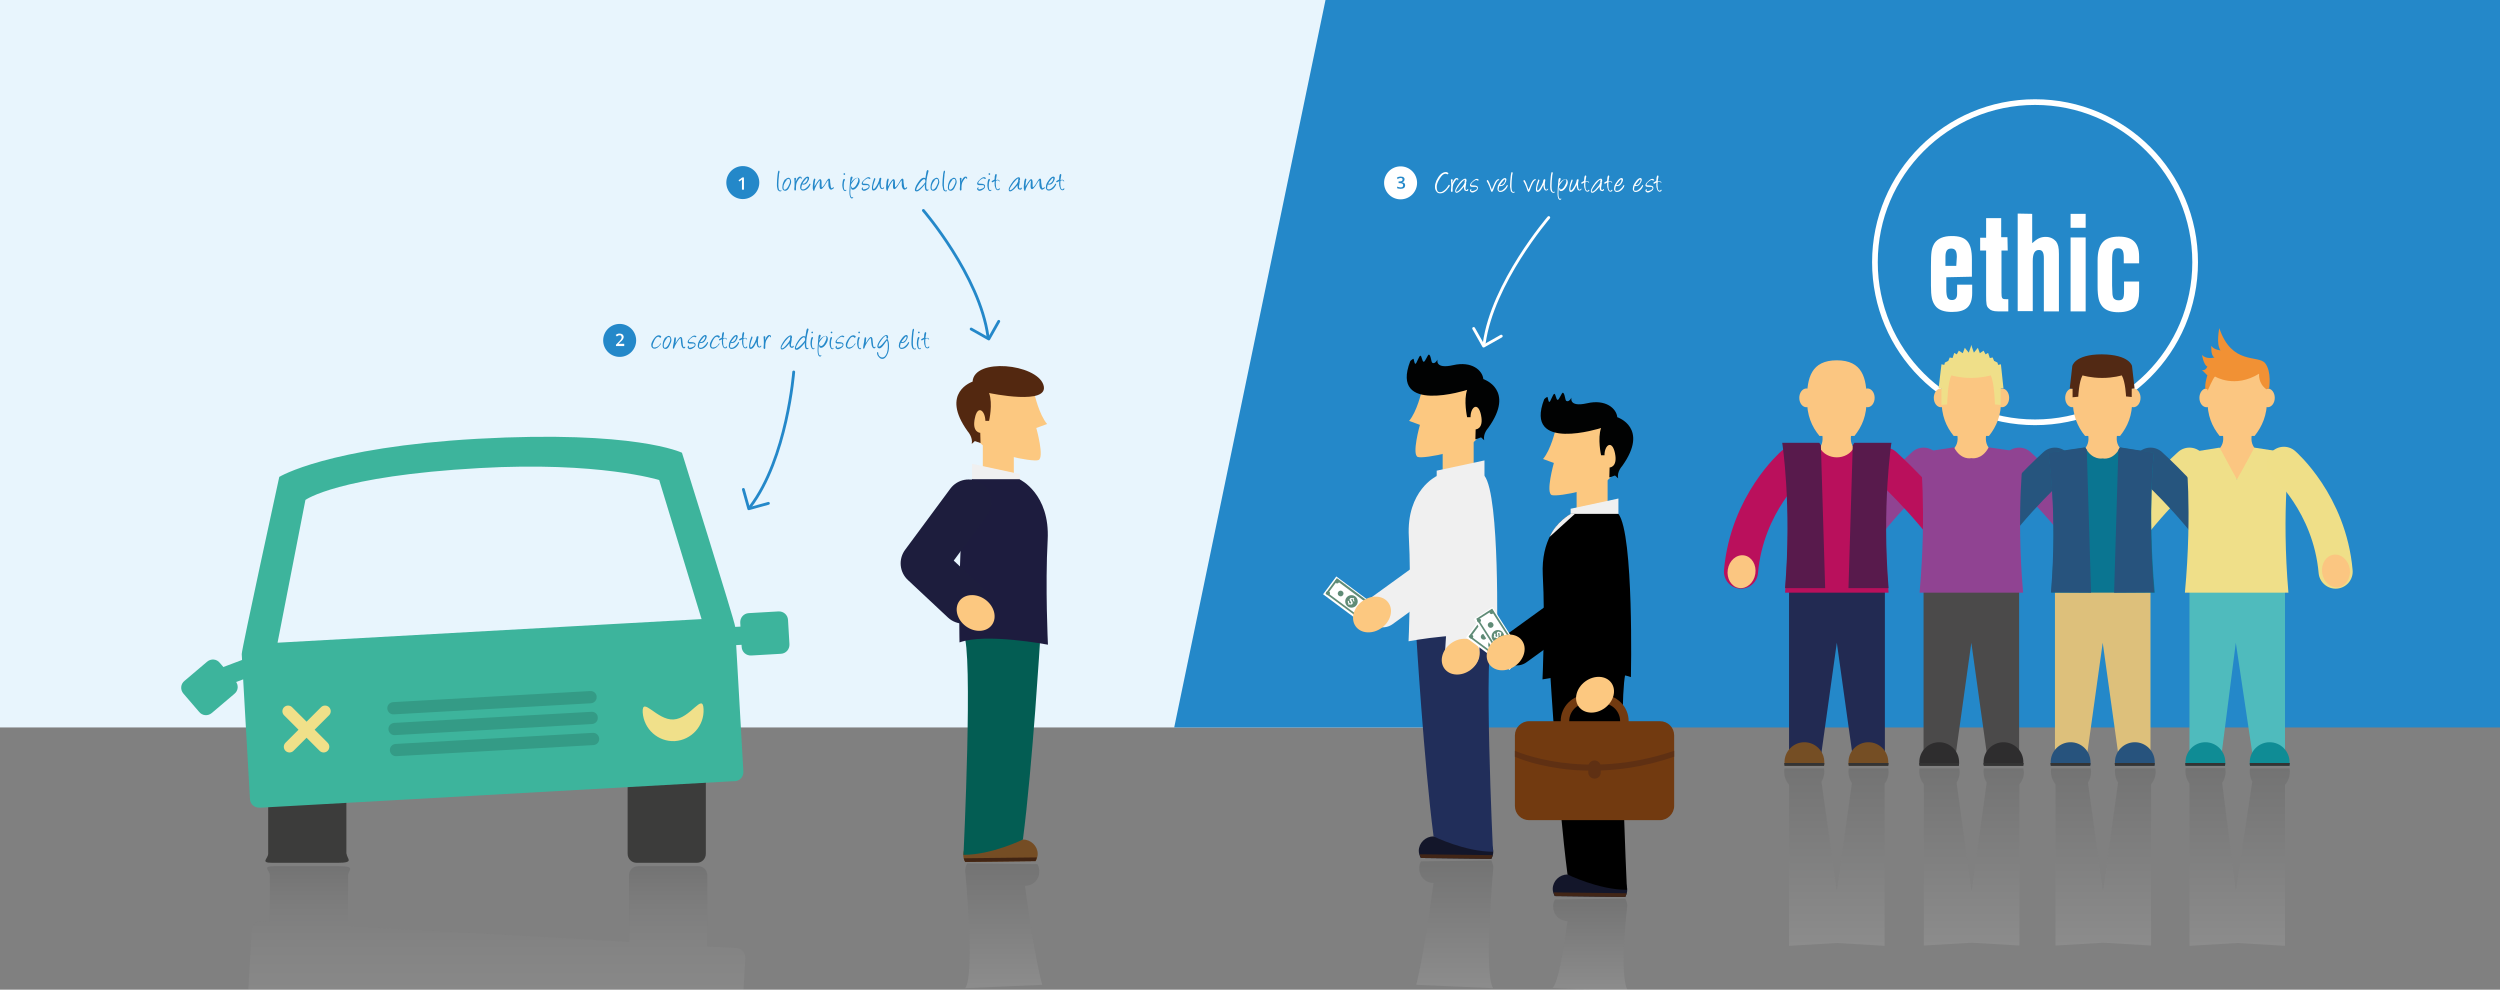 <?xml version="1.0" encoding="utf-8"?>
<!-- Generator: Adobe Illustrator 19.2.0, SVG Export Plug-In . SVG Version: 6.00 Build 0)  -->
<svg version="1.1" id="Calque_1" xmlns="http://www.w3.org/2000/svg" xmlns:xlink="http://www.w3.org/1999/xlink" x="0px" y="0px"
	 viewBox="0 0 879.1 348" style="enable-background:new 0 0 879.1 348;" xml:space="preserve">
<rect x="0" y="0" width="879.1" height="348" fill="#808080" stroke="none"/>
<style type="text/css">
	.st0{fill:#E8F5FD;}
	.st1{fill:#2488C9;}
	.st2{fill:none;stroke:#FFFFFF;stroke-width:2;stroke-miterlimit:10;}
	.st3{fill:#FFFFFF;}
	.st4{fill:#3C3C3B;}
	.st5{fill:#3DB49C;}
	.st6{fill:#F0E08A;}
	.st7{fill:#349B86;}
	.st8{fill:none;stroke:#F0E089;stroke-width:4;stroke-linecap:round;stroke-miterlimit:10;}
	.st9{fill:#13162A;}
	.st10{fill:#412516;}
	.st11{fill:#212E5A;}
	.st12{opacity:0.1;fill:url(#SVGID_1_);enable-background:new    ;}
	.st13{fill:#FCC880;}
	.st14{fill:#F0F0F0;}
	.st15{fill:none;stroke:#F0F0F0;stroke-width:12;stroke-linecap:round;stroke-miterlimit:10;}
	.st16{fill:#010202;}
	.st17{opacity:0.1;fill:url(#SVGID_2_);enable-background:new    ;}
	.st18{fill:none;stroke:#000000;stroke-width:12;stroke-linecap:round;stroke-miterlimit:10;}
	.st19{fill:none;stroke:#2488C9;stroke-linecap:round;stroke-miterlimit:10;}
	.st20{fill:none;stroke:#2488C9;stroke-linecap:round;stroke-linejoin:round;stroke-miterlimit:10;}
	.st21{enable-background:new    ;}
	.st22{fill:none;stroke:#FFFFFF;stroke-linecap:round;stroke-miterlimit:10;}
	.st23{fill:none;stroke:#FFFFFF;stroke-linecap:round;stroke-linejoin:round;stroke-miterlimit:10;}
	.st24{fill:#754D24;}
	.st25{fill:#412413;}
	.st26{fill:#035D53;}
	.st27{fill:#532810;}
	.st28{fill:#1D1C3E;}
	.st29{fill:none;stroke:#1D1D3D;stroke-width:16;stroke-linecap:round;stroke-linejoin:round;stroke-miterlimit:10;}
	.st30{opacity:0.1;fill:url(#SVGID_3_);enable-background:new    ;}
	.st31{fill:none;stroke:#BA105C;stroke-width:12;stroke-linecap:round;stroke-miterlimit:10;}
	.st32{fill:#FBC681;}
	.st33{fill:none;stroke:#904392;stroke-width:12;stroke-linecap:round;stroke-miterlimit:10;}
	.st34{fill:none;stroke:#EFDF89;stroke-width:12;stroke-linecap:round;stroke-miterlimit:10;}
	.st35{fill:none;stroke:#26557E;stroke-width:12;stroke-linecap:round;stroke-miterlimit:10;}
	.st36{fill:#DDC07B;}
	.st37{fill:#27537D;}
	.st38{fill:#343434;}
	.st39{fill:#0A7591;}
	.st40{fill:#4FBBBD;}
	.st41{fill:#0F8C95;}
	.st42{fill:#EFDF89;}
	.st43{fill:#522914;}
	.st44{fill:#F19134;}
	.st45{fill:#4B4A4A;}
	.st46{fill:#2E2D2E;}
	.st47{fill:#904392;}
	.st48{fill:#222A52;}
	.st49{fill:#754E24;}
	.st50{opacity:0.1;}
	.st51{fill:url(#SVGID_4_);}
	.st52{fill:url(#SVGID_5_);}
	.st53{fill:url(#SVGID_6_);}
	.st54{fill:url(#SVGID_7_);}
	.st55{fill:#B9105C;}
	.st56{fill:#581A4C;}
	.st57{fill:none;stroke:#EFDF88;stroke-width:12;stroke-linecap:round;stroke-miterlimit:10;}
	.st58{opacity:0.1;fill:url(#SVGID_8_);enable-background:new    ;}
	.st59{fill:none;stroke:#723A10;stroke-width:3;stroke-miterlimit:10;}
	.st60{fill:#723A10;}
	.st61{fill:#5F3013;}
	.st62{fill:#608C77;}
</style>
<rect class="st0" width="516.7" height="255.8"/>
<polygon class="st1" points="879.1,255.8 412.9,255.8 466.1,0 879.1,0 "/>
<circle class="st2" cx="715.6" cy="92.2" r="56.3"/>
<g>
	<path class="st3" d="M684.4,97.5v4.2c0,2.9,0.5,3.8,2,3.8c1.2,0,1.8-0.7,1.8-2.2v-3.2h5.3v2.9c0,4.7-2.1,6.7-7.1,6.7
		c-2.8,0-4.8-0.7-5.9-2.2c-1.1-1.5-1.5-3.1-1.5-7.1v-6.7c0-5.1,0.2-6.4,1.2-8.1c1.1-1.7,3.2-2.6,6.1-2.6c5.1,0,7.1,2.1,7.1,8.2v6.1
		L684.4,97.5L684.4,97.5z M688.1,90.3c0-2.1-0.6-2.9-2-2.9s-2,0.9-2,2.9v3.2h3.8L688.1,90.3L688.1,90.3z"/>
	<path class="st3" d="M706,88.1h-2.2v14.8c0,2,0.2,2.3,1.5,2.3h0.9v4.3h-3.6c-1.7,0-2.7-0.4-3.2-1c-0.9-0.7-1-1.6-1-4.7V88.1h-2.1
		v-4.5h2.1v-6.9h5.3v6.7h2.2L706,88.1L706,88.1z"/>
	<path class="st3" d="M714.6,75.2v10.3c1.8-1.6,2.9-2.2,4.8-2.2c1.5,0,2.7,0.6,3.6,1.6c0.7,1,1,2.1,1,4.4v20.2h-5.3V90.8
		c0-2-0.5-2.9-1.7-2.9c-1.5,0-2.2,1.2-2.2,3.9v17.6h-5.3V75.1L714.6,75.2L714.6,75.2z"/>
	<path class="st3" d="M733.4,80.1h-5.3v-4.9h5.3V80.1z M733.4,109.5h-5.3v-26h5.3V109.5z"/>
	<path class="st3" d="M746.8,92.6v-2.1c0-2.3-0.5-3.2-2-3.2c-1.6,0-2.1,1-2.1,4.5v8.6c0.1,3.4,0.1,3.4,0.4,4.2c0.2,0.6,1,1,1.8,1
		c1.6,0,2-0.6,2-3.2V99h5.3v3.6c0,2.3-0.4,3.7-1.1,4.8c-1.1,1.6-3.3,2.4-6.2,2.4c-2.4,0-4.4-0.6-5.6-2s-1.7-3.2-1.7-7.1v-9.1
		c0-5.9,2.3-8.4,7.5-8.4c4.8,0,7.1,2.2,7.1,7v2.4C752.2,92.6,746.8,92.6,746.8,92.6z"/>
</g>
<path class="st4" d="M248.2,300.2c0,1.8-1.4,3.2-3.2,3.2h-21.1c-1.8,0-3.2-1.4-3.2-3.2v-32.4c0-1.8,1.4-3.2,3.2-3.2H245
	c1.8,0,3.2,1.4,3.2,3.2V300.2z"/>
<path class="st4" d="M121.9,300.2c0,1.8,3,3.2-3.2,3.2H95.8c-4.5,0-1.5-1.4-1.5-3.2v-32.4c0-1.8,1.4-3.2,3.2-3.2h21.1
	c1.8,0,3.2,1.4,3.2,3.2v32.4H121.9z"/>
<path class="st5" d="M82.8,239.5c1.2,1.4,1,3.4-0.4,4.5l-7.9,6.7c-1.4,1.2-3.4,1-4.5-0.4l-5.5-6.4c-1.2-1.4-1-3.4,0.4-4.5l7.9-6.7
	c1.4-1.2,3.4-1,4.5,0.4L82.8,239.5z"/>
<path class="st5" d="M89.5,233.9c0.6,1.7-0.2,3.5-1.9,4.2l-10.6,4c-1.7,0.6-3.5-0.2-4.2-1.9l0,0c-0.6-1.7,0.2-3.5,1.9-4.2l10.6-4
	C87,231.4,88.9,232.2,89.5,233.9L89.5,233.9z"/>
<path class="st5" d="M260.8,227.5c0.1,1.8,1.6,3.1,3.4,3l10.4-0.6c1.8-0.1,3.1-1.6,3-3.4l-0.5-8.5c-0.1-1.8-1.6-3.1-3.4-3l-10.4,0.6
	c-1.8,0.1-3.1,1.6-3,3.4L260.8,227.5z"/>
<path class="st5" d="M252.5,224c0.1,1.8,1.6,3.1,3.4,3l11.3-0.6c1.8-0.1,3.1-1.6,3-3.4l0,0c-0.1-1.8-1.6-3.1-3.4-3l-11.3,0.6
	C253.8,220.7,252.4,222.2,252.5,224L252.5,224z"/>
<path class="st5" d="M239.8,159.2c0,0-16.3-8-72-4.9c-52.7,3-69.6,13.4-69.6,13.4S84.9,228.7,85,230l2.9,51c0.1,1.8,1.6,3.1,3.4,3
	h0.5l166.1-9.3h0.5c1.8-0.1,3.1-1.6,3-3.4l-2.9-51C258.5,218.9,239.8,159.2,239.8,159.2z M231.8,168.8l14.9,48.9L97.6,226l9.8-50.2
	c0,0,11.3-8.4,61.1-11.2C210.7,162.2,231.8,168.8,231.8,168.8z"/>
<path class="st6" d="M247.4,249.3c0.3,5.9-4.2,10.9-10.1,11.3c-5.9,0.3-10.9-4.2-11.3-10.1c-0.3-5.9,5,2.8,10.8,2.5
	C242.8,252.7,247.1,243.4,247.4,249.3z"/>
<path class="st7" d="M209.8,245c0.1,1.2-0.8,2.2-2,2.3l-69.3,3.9c-1.2,0.1-2.2-0.8-2.3-2l0,0c-0.1-1.2,0.8-2.2,2-2.3l69.3-3.9
	C208.7,242.9,209.8,243.8,209.8,245L209.8,245z"/>
<path class="st7" d="M210.2,252.3c0.1,1.2-0.8,2.2-2,2.3l-69.3,3.9c-1.2,0.1-2.2-0.8-2.3-2l0,0c-0.1-1.2,0.8-2.2,2-2.3l69.3-3.9
	C209.2,250.2,210.2,251.1,210.2,252.3L210.2,252.3z"/>
<path class="st7" d="M210.7,259.7c0.1,1.2-0.8,2.2-2,2.3l-69.3,3.9c-1.2,0.1-2.2-0.8-2.3-2l0,0c-0.1-1.2,0.8-2.2,2-2.3l69.3-3.9
	C209.6,257.6,210.6,258.5,210.7,259.7L210.7,259.7z"/>
<g>
	<line class="st8" x1="101.8" y1="262.6" x2="114.3" y2="250.1"/>
	<line class="st8" x1="113.8" y1="262.6" x2="101.3" y2="250.1"/>
</g>
<path class="st9" d="M499.6,301.7c-0.4-0.8-0.7-1.6-0.7-2.5c0-2.8,2.4-5.1,5.2-5.1l15.9,0.2c2.8,0,5.1,2.4,5.1,5.2
	c0,0.9-0.3,1.8-0.7,2.5L499.6,301.7z"/>
<path class="st10" d="M524.9,300.7c-0.1,0.5-0.3,0.9-0.5,1.3l-24.7-0.3c-0.2-0.4-0.4-0.8-0.5-1.3L524.9,300.7z"/>
<path class="st11" d="M498,223.1c0,0,2.7,44.9,6.1,71c0,0,10.9,5.4,20.9,5.4c0,0-3.5-72.9,0-77.5L498,223.1z"/>
<linearGradient id="SVGID_1_" gradientUnits="userSpaceOnUse" x1="337.434" y1="765.49" x2="337.434" y2="720.59" gradientTransform="matrix(-1 0 0 1 848.984 -417.933)">
	<stop  offset="0" style="stop-color:#FFFFFF"/>
	<stop  offset="1" style="stop-color:#010202"/>
</linearGradient>
<path class="st12" d="M504.1,310.5c-3.5,26.1-6.1,35.8-6.1,35.8l27.1,1.2c-3.5-4.6,0-42.4,0-42.4c0-0.7-0.2-1.3-0.4-1.9l0,0
	c-0.1-0.2-0.2-0.4-0.3-0.6l-24.7,0.3c-0.1,0.2-0.2,0.4-0.3,0.6l0,0c-0.1,0.2-0.2,0.4-0.2,0.7l0,0l0,0c-0.1,0.4-0.2,0.8-0.1,1.2
	C499,308.2,501.3,310.5,504.1,310.5z"/>
<rect x="507.3" y="155.1" class="st13" width="10.9" height="11.5"/>
<path class="st13" d="M499.9,137.6c0,0-1.6,7.1-4.4,10.4l3.8,1.4c0,0-3,10.6-0.7,11.3s18.1-2.4,20.7-6.4l-0.2-3.2
	c0,0,3.4,0.9,1.7-6.1c-1.6-6.4-4.1,0.8-4.1,0.8l-0.1-9.2C516.7,136.6,502.5,126.1,499.9,137.6z"/>
<polygon class="st14" points="505.2,167.4 522,167.4 522,161.9 505.2,165.5 "/>
<path class="st14" d="M505.2,167.4c0,0-10.7,5-9.8,21.3s-0.1,36.8-0.1,36.8s21.9-4.2,31.1-0.8c0,0,1.1-50.3-4.4-57.4h-16.8V167.4z"
	/>
<polyline class="st15" points="512.2,175.4 516.2,197 514.1,229.9 "/>
<ellipse transform="matrix(0.805 -0.593 0.593 0.805 -37.003 349.559)" class="st13" cx="513.8" cy="231.1" rx="7.1" ry="5.8"/>
<polyline class="st15" points="512.9,177.8 505,201 486.2,214.6 "/>
<path class="st16" d="M517.1,146.7h-1.2c0,0-1.3-5.9,0-9.6c0,0-27.3,8.8-20-10.1c0,0,0.3-0.4,1-0.8c0.4-0.3,0.3,1.9,0.9,1.7
	c0.3-0.1,1.2-2.7,1.6-2.8c0.6-0.2,0.6,2.2,1.3,2.1c0.4,0,1.4-2.5,1.7-2.5c0.8,0,0.8,2.7,1.3,2.9c1,0.5,1.8-1.2,1.8-1.2
	s-1.1,3.5,5.5,2c6.5-1.5,10.3,1.8,10.6,4.9c0,0,11.4,3.7,1.7,17.2c0,0-1.9,2-1.4,4.3l-1.1-1l-2,0.7l0.1-3.5c0,0,2.9-0.1,1.9-5
	C519.8,141.1,517.1,143,517.1,146.7z"/>
<path class="st9" d="M546.7,315.1c-0.4-0.8-0.7-1.6-0.7-2.5c0-2.8,2.4-5.1,5.2-5.1l15.9,0.2c2.8,0,5.1,2.4,5.1,5.2
	c0,0.9-0.3,1.8-0.7,2.5L546.7,315.1z"/>
<path class="st10" d="M572,314.1c-0.1,0.5-0.3,0.9-0.5,1.3l-24.7-0.3c-0.2-0.4-0.4-0.8-0.5-1.3L572,314.1z"/>
<path d="M545.1,236.5c0,0,2.7,44.9,6.1,71c0,0,10.9,5.4,20.9,5.4c0,0-3.5-72.9,0-77.5L545.1,236.5z"/>
<linearGradient id="SVGID_2_" gradientUnits="userSpaceOnUse" x1="289.934" y1="766.49" x2="289.934" y2="733.89" gradientTransform="matrix(-1 0 0 1 848.984 -417.933)">
	<stop  offset="0" style="stop-color:#FFFFFF"/>
	<stop  offset="1" style="stop-color:#010202"/>
</linearGradient>
<path class="st17" d="M551.2,323.9c-3.5,26.1-5.7,23.5-5.7,23.5l27.1,1.2c-3.5-4.6-0.4-30.1-0.4-30.1c0-0.7-0.2-1.3-0.4-1.9l0,0
	c-0.1-0.2-0.2-0.4-0.3-0.6l-24.7,0.3c-0.1,0.2-0.2,0.4-0.3,0.6l0,0c-0.1,0.2-0.2,0.4-0.2,0.7l0,0l0,0c-0.1,0.4-0.2,0.8-0.1,1.2
	C546.1,321.6,548.4,323.9,551.2,323.9z"/>
<rect x="554.4" y="168.5" class="st13" width="10.9" height="11.5"/>
<path class="st13" d="M547,151c0,0-1.6,7.1-4.4,10.4l3.8,1.4c0,0-3,10.6-0.7,11.3s18.1-2.4,20.7-6.4l-0.2-3.2c0,0,3.4,0.9,1.7-6.1
	c-1.6-6.4-4.1,0.8-4.1,0.8l-0.1-9.2C563.8,150,549.6,139.5,547,151z"/>
<polygon class="st14" points="552.3,180.8 569.1,180.8 569.1,175.3 552.3,178.9 "/>
<path d="M552.3,180.8c0,0-4.2,2-7.1,7.4c-1.7,3.3-3,7.8-2.7,13.9c0.9,16.3-0.1,36.8-0.1,36.8s21.9-4.2,31.1-0.8
	c0,0,1.1-50.3-4.4-57.4h-16.8V180.8z"/>
<polyline class="st18" points="559.3,188.8 563.3,210.4 561.2,243.3 "/>
<polyline class="st18" points="560,191.2 552.1,214.4 533.3,228 "/>
<path class="st16" d="M564.2,160.1H563c0,0-1.3-5.9,0-9.6c0,0-27.3,8.8-20-10.1c0,0,0.3-0.4,1-0.8c0.4-0.3,0.3,1.9,0.9,1.7
	c0.3-0.1,1.2-2.7,1.6-2.8c0.6-0.2,0.6,2.2,1.3,2.1c0.4,0,1.4-2.5,1.7-2.5c0.8,0,0.8,2.7,1.3,2.9c1,0.5,1.8-1.2,1.8-1.2
	s-1.1,3.5,5.5,2c6.5-1.5,10.3,1.8,10.6,4.9c0,0,11.4,3.7,1.7,17.2c0,0-1.9,2-1.4,4.3l-1.1-1l-2,0.7l0.1-3.5c0,0,2.9-0.1,1.9-5
	C566.9,154.5,564.2,156.4,564.2,160.1z"/>
<g>
	<path class="st19" d="M347.4,118.3C344.5,97,324.7,74,324.7,74"/>
	<polyline class="st20" points="341.5,115.7 347.7,119.2 351.2,113 	"/>
</g>
<path class="st19" d="M304.7,117.3"/>
<g class="st21">
	<path class="st1" d="M273.2,65.2c0-0.2,0-0.3,0-0.5c0-1,0.1-2,0.2-3c0.1-1.1,0.3-1.7,0.4-1.7c0.2,0,0.3,0.1,0.3,0.3
		c0,0,0,0.1,0,0.2l-0.1,0.4c-0.1,0.4-0.1,0.7-0.1,0.9c-0.1,0.9-0.2,1.9-0.2,3.1c0,1.4,0.2,2.1,0.7,2.1c0.1,0,0.2,0,0.2-0.1h0.1
		l0.1,0.1l0,0c0,0,0,0.1,0,0.1c-0.1,0.2-0.3,0.2-0.5,0.2c-0.3,0-0.5-0.2-0.8-0.5C273.4,66.4,273.2,65.9,273.2,65.2z"/>
	<path class="st1" d="M276.2,67.1c-0.3,0-0.6-0.1-0.8-0.3c-0.2-0.2-0.3-0.5-0.3-0.9c0-0.6,0.1-1.2,0.4-1.9c0.3-0.7,0.5-1,0.8-1
		c0.2,0,0.3,0.1,0.3,0.3c0,0.1-0.1,0.2-0.2,0.3c-0.6,0.8-0.9,1.5-0.9,2.2c0,0.6,0.1,0.9,0.4,0.9c0.4,0,0.9-0.4,1.3-1.2
		c0.4-0.7,0.6-1.3,0.6-1.7c0-0.6-0.2-0.9-0.5-0.9c-0.2,0-0.5,0.1-0.8,0.4l-0.1-0.1c-0.1,0-0.1-0.1-0.1-0.1c0-0.1,0.1-0.3,0.4-0.4
		c0.2-0.1,0.4-0.2,0.5-0.2c0.6,0,0.9,0.5,1,1.4c0,0.5-0.2,1.1-0.6,1.8C277.3,66.5,276.8,67,276.2,67.1z"/>
	<path class="st1" d="M279.8,63.9c0.5-1.2,1-1.8,1.5-1.8c0.4,0,0.6,0.2,0.6,0.5c0,0.2,0,0.3-0.2,0.3c-0.1,0-0.1,0-0.1-0.1
		c0,0,0-0.1,0-0.1l0-0.1c0-0.1-0.1-0.1-0.1-0.1c-0.2,0-0.4,0.2-0.7,0.6c-0.3,0.5-0.6,0.9-0.7,1.3c-0.1,0.4-0.2,0.9-0.2,1.4
		c0,0,0,0.3,0,0.9c0,0.1,0,0.1-0.1,0.2c-0.1,0.1-0.1,0.1-0.2,0.1c-0.2,0-0.3-0.2-0.3-0.5c0.1-0.8,0.1-1.4,0.1-1.9
		c0-0.5,0-1.1-0.1-1.8c0-0.1,0-0.2,0.1-0.2s0.1-0.1,0.2-0.1c0.1,0,0.2,0.1,0.3,0.2c0,0.1,0.1,0.2,0,0.3
		C279.8,63.3,279.8,63.7,279.8,63.9z"/>
	<path class="st1" d="M282.1,64.8c-0.1,0.1-0.1,0.2-0.2,0.6s-0.1,0.6-0.1,0.8c0,0.3,0.2,0.4,0.6,0.4c0.4,0,0.8-0.2,1.3-0.7
		c0.5-0.4,0.8-0.9,1-1.3h0.2c0.1,0.1,0.1,0.1,0.1,0.2c-0.2,0.6-0.6,1.2-1.1,1.6c-0.5,0.4-1,0.6-1.5,0.6c-0.4,0-0.6-0.1-0.8-0.4
		c-0.2-0.2-0.3-0.6-0.2-1c0-0.6,0.3-1.3,0.9-2.1c0.6-0.9,1.2-1.4,1.7-1.4c0.2,0,0.3,0.1,0.4,0.2c0.1,0.1,0.1,0.2,0.1,0.4
		c0,0.4-0.2,0.8-0.5,1.3c-0.4,0.6-0.8,0.9-1.3,0.9C282.4,65,282.2,64.9,282.1,64.8L282.1,64.8z M283.8,62.6c-0.1,0-0.3,0.1-0.4,0.3
		c-0.8,0.9-1.2,1.5-1.2,1.6c0,0,0.1,0.1,0.3,0.1c0.3,0,0.6-0.2,1-0.6c0.3-0.4,0.5-0.8,0.5-1.2C284,62.7,284,62.6,283.8,62.6z"/>
	<path class="st1" d="M292.3,66.7c-0.3,0-0.6-0.2-0.8-0.7c-0.2-0.4-0.2-0.7-0.2-1c0,0.1,0-0.1,0-0.6c0-0.3,0-0.5,0-0.7
		c0-0.2-0.1-0.3-0.1-0.3c0,0-0.1,0.1-0.3,0.4c-0.6,1-1,1.5-1,1.6c-0.5,0.7-0.9,1.1-1.2,1.1c-0.3,0-0.5-0.3-0.5-1
		c0-0.2,0-0.7,0.1-1.7c0-0.2,0-0.3-0.1-0.3c-0.1,0-0.4,0.5-1,1.4c-0.5,1-0.8,1.6-0.8,2c0,0.1-0.1,0.2-0.3,0.2
		c-0.1,0-0.1-0.1-0.2-0.4c0-0.2-0.1-0.3-0.1-0.4c0-0.7,0-1.3,0.1-1.8c0-0.5,0.1-0.9,0.2-1.2c0.1-0.4,0.2-0.5,0.3-0.5
		c0.1,0,0.2,0,0.2,0.1c0.1,0.1,0.1,0.1,0.1,0.2c-0.2,0.8-0.3,1.6-0.3,2.5c0.4-0.7,0.7-1.2,0.9-1.5c0.5-0.7,0.8-1.1,1.1-1.1
		c0.3,0,0.5,0.4,0.5,1.1c0,0.1,0,0.3,0,0.5c0,0.3,0,0.5,0,0.6c0,0.3,0,0.5,0.1,0.7c0.1,0,0.4-0.3,0.7-0.7c0.3-0.4,0.5-0.7,0.7-1.1
		c0.5-0.9,0.9-1.3,1.1-1.3c0.2,0,0.4,0.2,0.4,0.7c0,0.3,0,0.7,0.1,1.2c0.1,1,0.2,1.5,0.5,1.5c0.1,0,0.2-0.1,0.3-0.2
		c0.1-0.1,0.2-0.2,0.2-0.2c0.1,0,0.2,0.1,0.2,0.2c0,0.2-0.1,0.3-0.3,0.4C292.5,66.6,292.4,66.7,292.3,66.7z"/>
	<path class="st1" d="M297.2,67.2c-0.4,0-0.6-0.3-0.8-0.8c-0.1-0.4-0.2-0.8-0.2-1.1c0-0.3,0-0.8,0.1-1.3c0.1-0.7,0.3-1.1,0.5-1.1
		c0.2,0,0.3,0.1,0.3,0.3c0,0.1-0.1,0.3-0.2,0.5c-0.1,0.3-0.2,0.7-0.2,1.4c0,0.3,0,0.5,0,0.6c0,0.2,0.1,0.5,0.1,0.7
		c0.1,0.3,0.2,0.5,0.4,0.5c0,0,0.1,0,0.1,0c0.1-0.1,0.1-0.1,0.2-0.2c0.1,0.1,0.1,0.1,0.1,0.2c0,0.1-0.1,0.2-0.2,0.3
		C297.4,67.1,297.3,67.2,297.2,67.2z M296.9,61.5c-0.1,0-0.2,0-0.2-0.1s-0.1-0.1-0.1-0.2c0-0.1,0-0.2,0.1-0.2s0.1-0.1,0.2-0.1
		c0.2,0,0.3,0.1,0.3,0.3C297.2,61.4,297.1,61.5,296.9,61.5z"/>
	<path class="st1" d="M299.2,64.2c0.8-1.1,1.6-1.7,2.3-1.7c0.5,0,0.8,0.4,0.8,1.1c0,0.6-0.3,1.3-0.8,2c-0.6,0.8-1.1,1.1-1.6,1.1
		c-0.4,0-0.6-0.2-0.6-0.6c0-0.1,0-0.3,0.1-0.5h0.2c0,0.1,0,0.2,0,0.2c0,0.1,0,0.2,0,0.2c0,0.1,0.1,0.1,0.2,0.1c0.5,0,1-0.4,1.4-1.2
		c0.4-0.7,0.6-1.2,0.6-1.7c0-0.4-0.1-0.6-0.3-0.6c-0.4,0-0.9,0.3-1.4,1c-0.5,0.6-0.8,1.1-0.9,1.5c-0.1,0.7-0.2,1.5-0.2,2.4
		c0,1.3,0.2,1.9,0.6,1.9c0,0,0,0,0.1,0s0.1,0,0.3-0.1v0.2c0,0.1-0.1,0.1-0.2,0.2c-0.1,0-0.2,0.1-0.2,0.1c-0.3,0-0.6-0.3-0.7-0.7
		c-0.1-0.3-0.2-0.7-0.2-1.2c0-0.2,0-0.4,0-0.7c0-0.8,0.1-2.2,0.3-4.3c0.1-0.6,0.2-0.8,0.5-0.8c0.2,0,0.3,0.1,0.3,0.3c0,0,0,0,0,0.1
		L299.2,64.2z"/>
	<path class="st1" d="M305.7,62.9c0,0-0.1,0-0.2-0.1c-0.1-0.1-0.2-0.1-0.3-0.1c-0.3,0-0.6,0.2-1.1,0.6c-0.5,0.4-0.7,0.8-0.7,1.1
		c0,0.2,0.3,0.2,0.8,0.2c1.1,0,1.6,0.3,1.6,0.9c0,0.4-0.2,0.8-0.7,1.1c-0.4,0.3-0.9,0.5-1.3,0.5c-0.2,0-0.4-0.1-0.5-0.2
		c-0.2-0.1-0.3-0.3-0.3-0.5c0-0.1,0-0.2,0.1-0.3c0.1-0.1,0.2-0.2,0.3-0.2c0,0,0.1,0,0.1,0c0,0.1,0,0.2-0.1,0.3c0,0,0,0.1,0,0.1
		c0,0.2,0.1,0.3,0.3,0.3c0.3,0,0.7-0.1,1.1-0.3c0.5-0.2,0.7-0.5,0.7-0.7c0-0.2-0.1-0.3-0.2-0.4c-0.1-0.1-0.3-0.1-0.4-0.1l-1.1,0
		c-0.2,0-0.4,0-0.5-0.1c-0.2-0.1-0.3-0.2-0.3-0.4c0-0.4,0.3-0.9,0.9-1.4c0.6-0.6,1.1-0.9,1.5-0.9c0.1,0,0.3,0,0.4,0.1
		c0.2,0.1,0.3,0.2,0.3,0.4C305.9,62.9,305.9,62.9,305.7,62.9z"/>
	<path class="st1" d="M309.2,64.5c-0.4,0.9-0.7,1.4-0.8,1.6c-0.4,0.6-0.8,0.9-1.3,0.9c-0.4,0-0.5-0.4-0.5-1.1c0-0.2,0.1-0.8,0.3-1.7
		c0.3-1,0.5-1.5,0.6-1.6c0.1,0,0.2,0,0.2,0.1c0.1,0.1,0.1,0.1,0.1,0.2c0,0,0,0.1,0,0.1l-0.1,0.3c-0.5,1.3-0.7,2.2-0.7,2.7
		c0,0.3,0.1,0.5,0.2,0.5c0.1,0,0.4-0.2,0.6-0.5c0.3-0.4,0.6-0.9,0.9-1.5c0.3-0.7,0.5-1.2,0.5-1.5c0-0.1,0-0.2,0.1-0.3
		c0.1-0.1,0.2-0.2,0.3-0.2c0.2,0,0.3,0.1,0.3,0.3c0,0,0,0.2-0.1,0.6c-0.1,0.3-0.1,0.7-0.1,1c0,1.2,0.2,1.8,0.6,1.8
		c0.1,0,0.2-0.1,0.3-0.2c0,0,0.1-0.1,0.2-0.2c0.1,0.1,0.1,0.1,0.1,0.2c0,0.1-0.1,0.3-0.3,0.4c-0.2,0.1-0.3,0.1-0.4,0.1
		c-0.6,0-0.9-0.6-1-1.9L309.2,64.5z"/>
	<path class="st1" d="M318.1,66.7c-0.3,0-0.6-0.2-0.8-0.7c-0.2-0.4-0.2-0.7-0.2-1c0,0.1,0-0.1,0-0.6c0-0.3,0-0.5,0-0.7
		c0-0.2-0.1-0.3-0.1-0.3c0,0-0.1,0.1-0.3,0.4c-0.6,1-1,1.5-1,1.6c-0.5,0.7-0.9,1.1-1.2,1.1c-0.3,0-0.5-0.3-0.5-1
		c0-0.2,0-0.7,0.1-1.7c0-0.2,0-0.3-0.1-0.3c-0.1,0-0.4,0.5-1,1.4c-0.5,1-0.8,1.6-0.8,2c0,0.1-0.1,0.2-0.3,0.2
		c-0.1,0-0.1-0.1-0.2-0.4c0-0.2-0.1-0.3-0.1-0.4c0-0.7,0-1.3,0.1-1.8c0-0.5,0.1-0.9,0.2-1.2c0.1-0.4,0.2-0.5,0.3-0.5
		c0.1,0,0.2,0,0.2,0.1c0.1,0.1,0.1,0.1,0.1,0.2c-0.2,0.8-0.3,1.6-0.3,2.5c0.4-0.7,0.7-1.2,0.9-1.5c0.5-0.7,0.8-1.1,1.1-1.1
		c0.3,0,0.5,0.4,0.5,1.1c0,0.1,0,0.3,0,0.5c0,0.3,0,0.5,0,0.6c0,0.3,0,0.5,0.1,0.7c0.1,0,0.4-0.3,0.7-0.7c0.3-0.4,0.5-0.7,0.7-1.1
		c0.5-0.9,0.9-1.3,1.1-1.3c0.2,0,0.4,0.2,0.4,0.7c0,0.3,0,0.7,0.1,1.2c0.1,1,0.2,1.5,0.5,1.5c0.1,0,0.2-0.1,0.3-0.2
		c0.1-0.1,0.2-0.2,0.2-0.2c0.1,0,0.2,0.1,0.2,0.2c0,0.2-0.1,0.3-0.3,0.4C318.4,66.6,318.2,66.7,318.1,66.7z"/>
	<path class="st1" d="M325.3,64.7l-0.2,0.3c-1.2,1.5-2.1,2.3-2.7,2.3h-0.1c-0.4,0-0.6-0.2-0.6-0.6c0-0.3,0.2-0.8,0.5-1.5
		c0.4-0.7,0.8-1.3,1.2-1.8c0.5-0.6,1-0.9,1.5-0.9c0.2,0,0.4,0.1,0.5,0.2c0.1-0.4,0.2-1,0.3-1.8c0.1-0.8,0.3-1.1,0.5-1.1
		c0.1,0,0.1,0,0.2,0.1s0.1,0.1,0.1,0.2c0,0,0,0.2-0.1,0.5c-0.5,1.7-0.7,3.2-0.7,4.8c0,0.9,0.1,1.3,0.4,1.3c0,0,0,0,0.1,0
		c0,0,0.1-0.1,0.2-0.1c0.1,0.1,0.1,0.1,0.1,0.2c0,0.1-0.1,0.2-0.2,0.2c-0.1,0.1-0.2,0.1-0.3,0.1c-0.6,0-0.8-0.6-0.8-1.9
		C325.3,65,325.3,64.9,325.3,64.7z M325.1,63c-0.4-0.1-1,0.4-1.8,1.5c-0.7,1-1.1,1.8-1.1,2.2c0,0.1,0,0.2,0.1,0.2
		c0.3,0,0.9-0.4,1.7-1.2c0.7-0.7,1.1-1.2,1.3-1.5c0.1-0.2,0.1-0.4,0.1-0.6c0-0.1,0-0.2-0.1-0.3C325.2,63,325.1,63,325.1,63z"/>
	<path class="st1" d="M328.3,67.1c-0.3,0-0.6-0.1-0.8-0.3c-0.2-0.2-0.3-0.5-0.3-0.9c0-0.6,0.1-1.2,0.4-1.9c0.3-0.7,0.5-1,0.8-1
		c0.2,0,0.3,0.1,0.3,0.3c0,0.1-0.1,0.2-0.2,0.3c-0.6,0.8-0.9,1.5-0.9,2.2c0,0.6,0.1,0.9,0.4,0.9c0.4,0,0.9-0.4,1.3-1.2
		c0.4-0.7,0.6-1.3,0.6-1.7c0-0.6-0.2-0.9-0.5-0.9c-0.2,0-0.5,0.1-0.8,0.4l-0.1-0.1c-0.1,0-0.1-0.1-0.1-0.1c0-0.1,0.1-0.3,0.4-0.4
		c0.2-0.1,0.4-0.2,0.5-0.2c0.6,0,0.9,0.5,1,1.4c0,0.5-0.2,1.1-0.6,1.8C329.5,66.5,328.9,67,328.3,67.1z"/>
	<path class="st1" d="M331.4,65.2c0-0.2,0-0.3,0-0.5c0-1,0.1-2,0.2-3c0.1-1.1,0.3-1.7,0.4-1.7c0.2,0,0.3,0.1,0.3,0.3
		c0,0,0,0.1,0,0.2l-0.1,0.4c-0.1,0.4-0.1,0.7-0.1,0.9c-0.1,0.9-0.2,1.9-0.2,3.1c0,1.4,0.2,2.1,0.7,2.1c0.1,0,0.2,0,0.2-0.1h0.1
		l0.1,0.1l0,0c0,0,0,0.1,0,0.1c-0.1,0.2-0.3,0.2-0.5,0.2c-0.3,0-0.5-0.2-0.8-0.5C331.6,66.4,331.5,65.9,331.4,65.2z"/>
	<path class="st1" d="M334.4,67.1c-0.3,0-0.6-0.1-0.8-0.3c-0.2-0.2-0.3-0.5-0.3-0.9c0-0.6,0.1-1.2,0.4-1.9c0.3-0.7,0.5-1,0.8-1
		c0.2,0,0.3,0.1,0.3,0.3c0,0.1-0.1,0.2-0.2,0.3c-0.6,0.8-0.9,1.5-0.9,2.2c0,0.6,0.1,0.9,0.4,0.9c0.4,0,0.9-0.4,1.3-1.2
		c0.4-0.7,0.6-1.3,0.6-1.7c0-0.6-0.2-0.9-0.5-0.9c-0.2,0-0.5,0.1-0.8,0.4l-0.1-0.1c-0.1,0-0.1-0.1-0.1-0.1c0-0.1,0.1-0.3,0.4-0.4
		c0.2-0.1,0.4-0.2,0.5-0.2c0.6,0,0.9,0.5,1,1.4c0,0.5-0.2,1.1-0.6,1.8C335.5,66.5,335,67,334.4,67.1z"/>
	<path class="st1" d="M338,63.9c0.5-1.2,1-1.8,1.5-1.8c0.4,0,0.6,0.2,0.6,0.5c0,0.2,0,0.3-0.2,0.3c-0.1,0-0.1,0-0.1-0.1
		c0,0,0-0.1,0-0.1l0-0.1c0-0.1-0.1-0.1-0.1-0.1c-0.2,0-0.4,0.2-0.7,0.6c-0.3,0.5-0.6,0.9-0.7,1.3c-0.1,0.4-0.2,0.9-0.2,1.4
		c0,0,0,0.3,0,0.9c0,0.1,0,0.1-0.1,0.2c-0.1,0.1-0.1,0.1-0.2,0.1c-0.2,0-0.3-0.2-0.3-0.5c0.1-0.8,0.1-1.4,0.1-1.9
		c0-0.5,0-1.1-0.1-1.8c0-0.1,0-0.2,0.1-0.2s0.1-0.1,0.2-0.1c0.1,0,0.2,0.1,0.3,0.2c0,0.1,0.1,0.2,0,0.3
		C338.1,63.3,338,63.7,338,63.9z"/>
	<path class="st1" d="M346.3,62.9c0,0-0.1,0-0.2-0.1c-0.1-0.1-0.2-0.1-0.3-0.1c-0.3,0-0.6,0.2-1.1,0.6c-0.5,0.4-0.7,0.8-0.7,1.1
		c0,0.2,0.3,0.2,0.8,0.2c1.1,0,1.6,0.3,1.6,0.9c0,0.4-0.2,0.8-0.7,1.1c-0.4,0.3-0.9,0.5-1.3,0.5c-0.2,0-0.4-0.1-0.5-0.2
		c-0.2-0.1-0.3-0.3-0.3-0.5c0-0.1,0-0.2,0.1-0.3c0.1-0.1,0.2-0.2,0.3-0.2c0,0,0.1,0,0.1,0c0,0.1,0,0.2-0.1,0.3c0,0,0,0.1,0,0.1
		c0,0.2,0.1,0.3,0.3,0.3c0.3,0,0.7-0.1,1.1-0.3c0.5-0.2,0.7-0.5,0.7-0.7c0-0.2-0.1-0.3-0.2-0.4c-0.1-0.1-0.3-0.1-0.4-0.1l-1.1,0
		c-0.2,0-0.4,0-0.5-0.1c-0.2-0.1-0.3-0.2-0.3-0.4c0-0.4,0.3-0.9,0.9-1.4c0.6-0.6,1.1-0.9,1.5-0.9c0.1,0,0.3,0,0.4,0.1
		c0.2,0.1,0.3,0.2,0.3,0.4C346.5,62.9,346.5,62.9,346.3,62.9z"/>
	<path class="st1" d="M348.2,67.2c-0.4,0-0.6-0.3-0.8-0.8c-0.1-0.4-0.2-0.8-0.2-1.1c0-0.3,0-0.8,0.1-1.3c0.1-0.7,0.3-1.1,0.5-1.1
		c0.2,0,0.3,0.1,0.3,0.3c0,0.1-0.1,0.3-0.2,0.5c-0.1,0.3-0.2,0.7-0.2,1.4c0,0.3,0,0.5,0,0.6c0,0.2,0.1,0.5,0.1,0.7
		c0.1,0.3,0.2,0.5,0.4,0.5c0,0,0.1,0,0.1,0c0.1-0.1,0.1-0.1,0.2-0.2c0.1,0.1,0.1,0.1,0.1,0.2c0,0.1-0.1,0.2-0.2,0.3
		C348.4,67.1,348.3,67.2,348.2,67.2z M347.9,61.5c-0.1,0-0.2,0-0.2-0.1s-0.1-0.1-0.1-0.2c0-0.1,0-0.2,0.1-0.2s0.1-0.1,0.2-0.1
		c0.2,0,0.3,0.1,0.3,0.3C348.2,61.4,348.1,61.5,347.9,61.5z"/>
	<path class="st1" d="M350.2,63.3c0.2,0,0.4-0.1,0.6-0.1c0.1,0,0.2,0,0.4,0.1c0.2,0.1,0.3,0.2,0.3,0.4c0,0,0,0.1,0,0.1l0,0
		c0,0,0,0,0,0c0,0-0.1,0,0,0h0c0,0,0,0-0.1,0c0,0-0.1,0-0.1-0.1c-0.1-0.2-0.2-0.3-0.4-0.3c-0.1,0-0.1,0-0.2,0
		c-0.2,0-0.3,0.1-0.5,0.2c0,0,0,0,0,0.1c0,0.4-0.1,0.8,0,1.4c0,1,0.3,1.5,0.7,1.5c0.1,0,0.2-0.1,0.3-0.2s0.2-0.2,0.2-0.2
		c0.1,0,0.2,0.1,0.2,0.2c0,0.1-0.1,0.3-0.3,0.4c-0.2,0.1-0.3,0.1-0.4,0.1c-0.3,0-0.6-0.2-0.8-0.6c-0.1-0.3-0.2-0.6-0.3-0.9
		c-0.1-0.6-0.1-1.2,0-1.7c-0.2,0.1-0.5,0.2-0.8,0.4c0,0-0.1,0-0.1,0c-0.1,0-0.2-0.1-0.2-0.3c0-0.1,0.3-0.3,0.9-0.6c0,0,0.1,0,0.1,0
		c0-0.3,0.1-0.6,0.1-1.2c0.1-0.5,0.2-0.8,0.4-0.8c0.2,0,0.3,0.1,0.3,0.3L350.2,63.3z"/>
	<path class="st1" d="M358.3,66.6c-0.4-0.1-0.5-0.6-0.5-1.3c0-0.1,0-0.2,0-0.2c-0.4,0.5-0.8,1-1.2,1.4c-0.6,0.5-1,0.8-1.4,0.8
		c-0.1,0-0.2,0-0.3-0.1c-0.1-0.1-0.2-0.3-0.2-0.5c0-0.5,0.3-1.1,0.8-1.9c0.5-0.8,1-1.4,1.6-1.9c0.6-0.5,1.1-0.7,1.4-0.5
		c0.1,0.1,0.2,0.3,0.2,0.6c0,0.4-0.1,0.5-0.4,0.6c-0.2,0-0.3,0-0.3-0.2c0,0,0,0,0-0.1c0.1-0.2,0.1-0.3,0.1-0.5c0-0.1,0-0.1,0-0.1
		c-0.4,0.1-1,0.7-1.8,1.7c-0.8,1.1-1.3,1.9-1.3,2.3c0,0.1,0.1,0.2,0.2,0.2c0.3,0,0.9-0.4,1.6-1.3c0.5-0.6,0.8-0.9,0.8-1
		c0.2-0.3,0.3-0.6,0.4-0.8c0-0.2,0.1-0.3,0.3-0.3c0.2,0,0.3,0.1,0.3,0.3c-0.2,1-0.3,1.6-0.3,1.8c0,0.4,0.1,0.6,0.3,0.7
		c0.1,0,0.1,0,0.2,0c0.1,0,0.1-0.1,0.1-0.1c0-0.2,0.1-0.2,0.3-0.2c0.1,0,0.1,0,0.1,0.1c0,0,0,0.1,0,0.2c-0.1,0.3-0.3,0.4-0.6,0.4
		C358.4,66.6,358.3,66.6,358.3,66.6z"/>
	<path class="st1" d="M366.5,66.7c-0.3,0-0.6-0.2-0.8-0.7c-0.2-0.4-0.2-0.7-0.2-1c0,0.1,0-0.1,0-0.6c0-0.3,0-0.5,0-0.7
		c0-0.2-0.1-0.3-0.1-0.3c0,0-0.1,0.1-0.3,0.4c-0.6,1-1,1.5-1,1.6c-0.5,0.7-0.9,1.1-1.2,1.1c-0.3,0-0.5-0.3-0.5-1
		c0-0.2,0-0.7,0.1-1.7c0-0.2,0-0.3-0.1-0.3c-0.1,0-0.4,0.5-1,1.4c-0.5,1-0.8,1.6-0.8,2c0,0.1-0.1,0.2-0.3,0.2
		c-0.1,0-0.1-0.1-0.2-0.4c0-0.2-0.1-0.3-0.1-0.4c0-0.7,0-1.3,0.1-1.8c0-0.5,0.1-0.9,0.2-1.2c0.1-0.4,0.2-0.5,0.3-0.5
		c0.1,0,0.2,0,0.2,0.1c0.1,0.1,0.1,0.1,0.1,0.2c-0.2,0.8-0.3,1.6-0.3,2.5c0.4-0.7,0.7-1.2,0.9-1.5c0.5-0.7,0.8-1.1,1.1-1.1
		c0.3,0,0.5,0.4,0.5,1.1c0,0.1,0,0.3,0,0.5c0,0.3,0,0.5,0,0.6c0,0.3,0,0.5,0.1,0.7c0.1,0,0.4-0.3,0.7-0.7c0.3-0.4,0.5-0.7,0.7-1.1
		c0.5-0.9,0.9-1.3,1.1-1.3c0.2,0,0.4,0.2,0.4,0.7c0,0.3,0,0.7,0.1,1.2c0.1,1,0.2,1.5,0.5,1.5c0.1,0,0.2-0.1,0.3-0.2
		c0.1-0.1,0.2-0.2,0.2-0.2c0.1,0,0.2,0.1,0.2,0.2c0,0.2-0.1,0.3-0.3,0.4C366.7,66.6,366.6,66.7,366.5,66.7z"/>
	<path class="st1" d="M368.5,64.8c-0.1,0.1-0.1,0.2-0.2,0.6s-0.1,0.6-0.1,0.8c0,0.3,0.2,0.4,0.6,0.4c0.4,0,0.8-0.2,1.3-0.7
		c0.5-0.4,0.8-0.9,1-1.3h0.2c0.1,0.1,0.1,0.1,0.1,0.2c-0.2,0.6-0.6,1.2-1.1,1.6c-0.5,0.4-1,0.6-1.5,0.6c-0.4,0-0.6-0.1-0.8-0.4
		c-0.2-0.2-0.3-0.6-0.2-1c0-0.6,0.3-1.3,0.9-2.1c0.6-0.9,1.2-1.4,1.7-1.4c0.2,0,0.3,0.1,0.4,0.2c0.1,0.1,0.1,0.2,0.1,0.4
		c0,0.4-0.2,0.8-0.5,1.3c-0.4,0.6-0.8,0.9-1.3,0.9C368.8,65,368.6,64.9,368.5,64.8L368.5,64.8z M370.2,62.6c-0.1,0-0.3,0.1-0.4,0.3
		c-0.8,0.9-1.2,1.5-1.2,1.6c0,0,0.1,0.1,0.3,0.1c0.3,0,0.6-0.2,1-0.6c0.3-0.4,0.5-0.8,0.5-1.2C370.4,62.7,370.3,62.6,370.2,62.6z"/>
	<path class="st1" d="M372.9,63.3c0.2,0,0.4-0.1,0.6-0.1c0.1,0,0.2,0,0.4,0.1c0.2,0.1,0.3,0.2,0.3,0.4c0,0,0,0.1,0,0.1l0,0
		c0,0,0,0,0,0c0,0-0.1,0,0,0h0c0,0,0,0-0.1,0c0,0-0.1,0-0.1-0.1c-0.1-0.2-0.2-0.3-0.4-0.3c-0.1,0-0.1,0-0.2,0
		c-0.2,0-0.3,0.1-0.5,0.2c0,0,0,0,0,0.1c0,0.4-0.1,0.8,0,1.4c0,1,0.3,1.5,0.7,1.5c0.1,0,0.2-0.1,0.3-0.2s0.2-0.2,0.2-0.2
		c0.1,0,0.2,0.1,0.2,0.2c0,0.1-0.1,0.3-0.3,0.4c-0.2,0.1-0.3,0.1-0.4,0.1c-0.3,0-0.6-0.2-0.8-0.6c-0.1-0.3-0.2-0.6-0.3-0.9
		c-0.1-0.6-0.1-1.2,0-1.7c-0.2,0.1-0.5,0.2-0.8,0.4c0,0-0.1,0-0.1,0c-0.1,0-0.2-0.1-0.2-0.3c0-0.1,0.3-0.3,0.9-0.6c0,0,0.1,0,0.1,0
		c0-0.3,0.1-0.6,0.1-1.2c0.1-0.5,0.2-0.8,0.4-0.8c0.2,0,0.3,0.1,0.3,0.3L372.9,63.3z"/>
</g>
<g>
	<path class="st22" d="M521.9,120.8c2.9-21.3,22.7-44.3,22.7-44.3"/>
	<polyline class="st23" points="527.9,118.2 521.7,121.7 518.2,115.5 	"/>
</g>
<g class="st21">
	<path class="st3" d="M508.9,66.6c-0.3,0.4-0.7,0.7-1.1,1c-0.5,0.3-1,0.4-1.4,0.4c-0.5,0-1-0.2-1.3-0.7c-0.3-0.4-0.5-0.9-0.5-1.4
		v-0.4c0-0.6,0.2-1.2,0.5-2c0.4-0.8,0.8-1.5,1.4-2.1c0.6-0.6,1.3-0.9,1.9-0.9c0.1,0,0.3,0,0.5,0.1c0.2,0.1,0.4,0.2,0.4,0.4
		c0,0.1,0,0.2-0.1,0.2c-0.1,0.1-0.2,0.1-0.2,0.1c0,0-0.1,0-0.3-0.1s-0.4-0.1-0.5-0.1c-0.6,0-1.3,0.6-2,1.8c-0.7,1.1-1,2-1,2.8
		c0,0.5,0.1,1,0.2,1.3c0.2,0.4,0.5,0.6,0.9,0.6c0.4,0,0.8-0.1,1.2-0.4c0.7-0.4,1.3-1.1,1.8-2c0.1-0.2,0.2-0.2,0.3-0.2
		c0.1,0,0.2,0.1,0.2,0.2c0,0.1-0.1,0.4-0.4,0.8C509.1,66.2,509,66.5,508.9,66.6z"/>
	<path class="st3" d="M510.7,64.4c0.5-1.2,1-1.8,1.5-1.8c0.4,0,0.6,0.2,0.6,0.5c0,0.2,0,0.3-0.2,0.3c-0.1,0-0.1,0-0.1-0.1
		c0,0,0-0.1,0-0.1l0-0.1c0-0.1-0.1-0.1-0.1-0.1c-0.2,0-0.4,0.2-0.7,0.6c-0.3,0.5-0.6,0.9-0.7,1.3c-0.1,0.4-0.2,0.9-0.2,1.4
		c0,0,0,0.3,0,0.9c0,0.1,0,0.1-0.1,0.2c-0.1,0.1-0.1,0.1-0.2,0.1c-0.2,0-0.3-0.2-0.3-0.5c0.1-0.8,0.1-1.4,0.1-1.9
		c0-0.5,0-1.1-0.1-1.8c0-0.1,0-0.2,0.1-0.2s0.1-0.1,0.2-0.1c0.1,0,0.2,0.1,0.3,0.2c0,0.1,0.1,0.2,0,0.3
		C510.7,63.8,510.7,64.2,510.7,64.4z"/>
	<path class="st3" d="M515.3,67.1c-0.4-0.1-0.5-0.6-0.5-1.3c0-0.1,0-0.2,0-0.2c-0.4,0.5-0.8,1-1.2,1.4c-0.6,0.5-1,0.8-1.4,0.8
		c-0.1,0-0.2,0-0.3-0.1c-0.1-0.1-0.2-0.3-0.2-0.5c0-0.5,0.3-1.1,0.8-1.9c0.5-0.8,1-1.4,1.6-1.9c0.6-0.5,1.1-0.7,1.4-0.5
		c0.1,0.1,0.2,0.3,0.2,0.6c0,0.4-0.1,0.5-0.4,0.6c-0.2,0-0.3,0-0.3-0.2c0,0,0,0,0-0.1c0.1-0.2,0.1-0.3,0.1-0.5c0-0.1,0-0.1,0-0.1
		c-0.4,0.1-1,0.7-1.8,1.7c-0.8,1.1-1.3,1.9-1.3,2.3c0,0.1,0.1,0.2,0.2,0.2c0.3,0,0.9-0.4,1.6-1.3c0.5-0.6,0.8-0.9,0.8-1
		c0.2-0.3,0.3-0.6,0.4-0.8c0-0.2,0.1-0.3,0.3-0.3c0.2,0,0.3,0.1,0.3,0.3c-0.2,1-0.3,1.6-0.3,1.8c0,0.4,0.1,0.6,0.3,0.7
		c0.1,0,0.1,0,0.2,0c0.1,0,0.1-0.1,0.1-0.1c0-0.2,0.1-0.2,0.3-0.2c0.1,0,0.1,0,0.1,0.1c0,0,0,0.1,0,0.2c-0.1,0.3-0.3,0.4-0.6,0.4
		C515.5,67.1,515.4,67.1,515.3,67.1z"/>
	<path class="st3" d="M519.6,63.5c0,0-0.1,0-0.2-0.1s-0.2-0.1-0.3-0.1c-0.3,0-0.6,0.2-1.1,0.6c-0.5,0.4-0.7,0.8-0.7,1.1
		c0,0.2,0.3,0.2,0.8,0.2c1.1,0,1.6,0.3,1.6,0.9c0,0.4-0.2,0.8-0.7,1.1c-0.4,0.3-0.9,0.5-1.3,0.5c-0.2,0-0.4-0.1-0.5-0.2
		c-0.2-0.1-0.3-0.3-0.3-0.5c0-0.1,0-0.2,0.1-0.3c0.1-0.1,0.2-0.2,0.3-0.2c0,0,0.1,0,0.1,0c0,0.1,0,0.2-0.1,0.3c0,0,0,0.1,0,0.1
		c0,0.2,0.1,0.3,0.3,0.3c0.3,0,0.7-0.1,1.1-0.3c0.5-0.2,0.7-0.5,0.7-0.7c0-0.2-0.1-0.3-0.2-0.4c-0.1-0.1-0.3-0.1-0.4-0.1l-1.1,0
		c-0.2,0-0.4,0-0.5-0.1c-0.2-0.1-0.3-0.2-0.3-0.4c0-0.4,0.3-0.9,0.9-1.4c0.6-0.6,1.1-0.9,1.5-0.9c0.1,0,0.3,0,0.4,0.1
		c0.2,0.1,0.3,0.2,0.3,0.4C519.8,63.4,519.7,63.5,519.6,63.5z"/>
	<path class="st3" d="M526.9,63.4L526.9,63.4c-0.2,0-0.6,0.5-1,1.4c-0.3,0.7-0.6,1.3-0.8,2c-0.2,0.5-0.4,0.7-0.5,0.7
		c-0.1,0-0.3-0.2-0.4-0.6c-0.1-0.3-0.2-0.7-0.5-1.4c-0.1-0.3-0.3-0.6-0.5-1.1c-0.1-0.2-0.3-0.5-0.4-0.7c0,0,0-0.1,0-0.1
		c0-0.1,0-0.1,0.1-0.2c0.1,0,0.1-0.1,0.2-0.1c0.1,0,0.4,0.4,0.7,1.2c0,0,0.2,0.6,0.6,1.7c0.1,0.3,0.2,0.5,0.2,0.5l0.2-0.5
		c0.4-1,0.7-1.6,0.8-1.9c0.4-0.8,0.9-1.3,1.3-1.3c0.2,0,0.3,0.1,0.3,0.2C527.2,63.3,527.1,63.4,526.9,63.4
		C527,63.4,527,63.4,526.9,63.4z"/>
	<path class="st3" d="M527.3,65.3c-0.1,0.1-0.1,0.2-0.2,0.6s-0.1,0.6-0.1,0.8c0,0.3,0.2,0.4,0.6,0.4c0.4,0,0.8-0.2,1.3-0.7
		c0.5-0.4,0.8-0.9,1-1.3h0.2c0.1,0.1,0.1,0.1,0.1,0.2c-0.2,0.6-0.6,1.2-1.1,1.6c-0.5,0.4-1,0.6-1.5,0.6c-0.4,0-0.6-0.1-0.8-0.4
		c-0.2-0.2-0.3-0.6-0.2-1c0-0.6,0.3-1.3,0.9-2.1c0.6-0.9,1.2-1.4,1.7-1.4c0.2,0,0.3,0.1,0.4,0.2c0.1,0.1,0.1,0.2,0.1,0.4
		c0,0.4-0.2,0.8-0.5,1.3c-0.4,0.6-0.8,0.9-1.3,0.9C527.7,65.5,527.5,65.5,527.3,65.3L527.3,65.3z M529.1,63.1
		c-0.1,0-0.3,0.1-0.4,0.3c-0.8,0.9-1.2,1.5-1.2,1.6c0,0,0.1,0.1,0.3,0.1c0.3,0,0.6-0.2,1-0.6c0.3-0.4,0.5-0.8,0.5-1.2
		C529.3,63.2,529.2,63.1,529.1,63.1z"/>
	<path class="st3" d="M531,65.7c0-0.2,0-0.3,0-0.5c0-1,0.1-2,0.2-3c0.1-1.1,0.3-1.7,0.4-1.7c0.2,0,0.3,0.1,0.3,0.3c0,0,0,0.1,0,0.2
		l-0.1,0.4c-0.1,0.4-0.1,0.7-0.1,0.9c-0.1,0.9-0.2,1.9-0.2,3.1c0,1.4,0.2,2.1,0.7,2.1c0.1,0,0.2,0,0.2-0.1h0.1l0.1,0.1l0,0
		c0,0,0,0.1,0,0.1c-0.1,0.2-0.3,0.2-0.5,0.2c-0.3,0-0.5-0.2-0.8-0.5C531.2,66.9,531.1,66.4,531,65.7z"/>
	<path class="st3" d="M539.8,63.4L539.8,63.4c-0.2,0-0.6,0.5-1,1.4c-0.3,0.7-0.6,1.3-0.8,2c-0.2,0.5-0.4,0.7-0.5,0.7
		c-0.1,0-0.3-0.2-0.4-0.6c-0.1-0.3-0.2-0.7-0.5-1.4c-0.1-0.3-0.3-0.6-0.5-1.1c-0.1-0.2-0.3-0.5-0.4-0.7c0,0,0-0.1,0-0.1
		c0-0.1,0-0.1,0.1-0.2c0.1,0,0.1-0.1,0.2-0.1c0.1,0,0.4,0.4,0.7,1.2c0,0,0.2,0.6,0.6,1.7c0.1,0.3,0.2,0.5,0.2,0.5l0.2-0.5
		c0.4-1,0.7-1.6,0.8-1.9c0.4-0.8,0.9-1.3,1.3-1.3c0.2,0,0.3,0.1,0.3,0.2C540,63.3,540,63.4,539.8,63.4
		C539.9,63.4,539.8,63.4,539.8,63.4z"/>
	<path class="st3" d="M542.7,65c-0.4,0.9-0.7,1.4-0.8,1.6c-0.4,0.6-0.8,0.9-1.3,0.9c-0.4,0-0.5-0.4-0.5-1.1c0-0.2,0.1-0.8,0.3-1.7
		c0.3-1,0.5-1.5,0.6-1.6c0.1,0,0.2,0,0.2,0.1c0.1,0.1,0.1,0.1,0.1,0.2c0,0,0,0.1,0,0.1l-0.1,0.3c-0.5,1.3-0.7,2.2-0.7,2.7
		c0,0.3,0.1,0.5,0.2,0.5c0.1,0,0.4-0.2,0.6-0.5c0.3-0.4,0.6-0.9,0.9-1.5c0.3-0.7,0.5-1.2,0.5-1.5c0-0.1,0-0.2,0.1-0.3
		c0.1-0.1,0.2-0.2,0.3-0.2c0.2,0,0.3,0.1,0.3,0.3c0,0,0,0.2-0.1,0.6c-0.1,0.3-0.1,0.7-0.1,1c0,1.2,0.2,1.8,0.6,1.8
		c0.1,0,0.2-0.1,0.3-0.2c0,0,0.1-0.1,0.2-0.2c0.1,0.1,0.1,0.1,0.1,0.2c0,0.1-0.1,0.3-0.3,0.4c-0.2,0.1-0.3,0.1-0.4,0.1
		c-0.6,0-0.9-0.6-1-1.9L542.7,65z"/>
	<path class="st3" d="M545.1,65.7c0-0.2,0-0.3,0-0.5c0-1,0.1-2,0.2-3c0.1-1.1,0.3-1.7,0.4-1.7c0.2,0,0.3,0.1,0.3,0.3
		c0,0,0,0.1,0,0.2l-0.1,0.4c-0.1,0.4-0.1,0.7-0.1,0.9c-0.1,0.9-0.2,1.9-0.2,3.1c0,1.4,0.2,2.1,0.7,2.1c0.1,0,0.2,0,0.2-0.1h0.1
		l0.1,0.1l0,0c0,0,0,0.1,0,0.1c-0.1,0.2-0.3,0.2-0.5,0.2c-0.3,0-0.5-0.2-0.8-0.5C545.2,66.9,545.1,66.4,545.1,65.7z"/>
	<path class="st3" d="M548.2,64.7c0.8-1.1,1.6-1.7,2.3-1.7c0.5,0,0.8,0.4,0.8,1.1c0,0.6-0.3,1.3-0.8,2c-0.6,0.8-1.1,1.1-1.6,1.1
		c-0.4,0-0.6-0.2-0.6-0.6c0-0.1,0-0.3,0.1-0.5h0.2c0,0.1,0,0.2,0,0.2c0,0.1,0,0.2,0,0.2c0,0.1,0.1,0.1,0.2,0.1c0.5,0,1-0.4,1.4-1.2
		c0.4-0.7,0.6-1.2,0.6-1.7c0-0.4-0.1-0.6-0.3-0.6c-0.4,0-0.9,0.3-1.4,1c-0.5,0.6-0.8,1.1-0.9,1.5c-0.1,0.7-0.2,1.5-0.2,2.4
		c0,1.3,0.2,1.9,0.6,1.9c0,0,0,0,0.1,0s0.1,0,0.3-0.1v0.2c0,0.1-0.1,0.1-0.2,0.2c-0.1,0-0.2,0.1-0.2,0.1c-0.3,0-0.6-0.3-0.7-0.7
		c-0.1-0.3-0.2-0.7-0.2-1.2c0-0.2,0-0.4,0-0.7c0-0.8,0.1-2.2,0.3-4.3c0.1-0.6,0.2-0.8,0.5-0.8c0.2,0,0.3,0.1,0.3,0.3c0,0,0,0,0,0.1
		L548.2,64.7z"/>
	<path class="st3" d="M554.4,65c-0.4,0.9-0.7,1.4-0.8,1.6c-0.4,0.6-0.8,0.9-1.3,0.9c-0.4,0-0.5-0.4-0.5-1.1c0-0.2,0.1-0.8,0.3-1.7
		c0.3-1,0.5-1.5,0.6-1.6c0.1,0,0.2,0,0.2,0.1c0.1,0.1,0.1,0.1,0.1,0.2c0,0,0,0.1,0,0.1l-0.1,0.3c-0.5,1.3-0.7,2.2-0.7,2.7
		c0,0.3,0.1,0.5,0.2,0.5c0.1,0,0.4-0.2,0.6-0.5c0.3-0.4,0.6-0.9,0.9-1.5c0.3-0.7,0.5-1.2,0.5-1.5c0-0.1,0-0.2,0.1-0.3
		c0.1-0.1,0.2-0.2,0.3-0.2c0.2,0,0.3,0.1,0.3,0.3c0,0,0,0.2-0.1,0.6c-0.1,0.3-0.1,0.7-0.1,1c0,1.2,0.2,1.8,0.6,1.8
		c0.1,0,0.2-0.1,0.3-0.2c0,0,0.1-0.1,0.2-0.2c0.1,0.1,0.1,0.1,0.1,0.2c0,0.1-0.1,0.3-0.3,0.4c-0.2,0.1-0.3,0.1-0.4,0.1
		c-0.6,0-0.9-0.6-1-1.9L554.4,65z"/>
	<path class="st3" d="M557.5,63.8c0.2,0,0.4-0.1,0.6-0.1c0.1,0,0.2,0,0.4,0.1c0.2,0.1,0.3,0.2,0.3,0.4c0,0,0,0.1,0,0.1l0,0
		c0,0,0,0,0,0c0,0-0.1,0,0,0h0c0,0,0,0-0.1,0c0,0-0.1,0-0.1-0.1c-0.1-0.2-0.2-0.3-0.4-0.3c-0.1,0-0.1,0-0.2,0
		c-0.2,0-0.3,0.1-0.5,0.2c0,0,0,0,0,0.1c0,0.4-0.1,0.8,0,1.4c0,1,0.3,1.5,0.7,1.5c0.1,0,0.2-0.1,0.3-0.2c0.1-0.1,0.2-0.2,0.2-0.2
		c0.1,0,0.2,0.1,0.2,0.2c0,0.1-0.1,0.3-0.3,0.4c-0.2,0.1-0.3,0.1-0.4,0.1c-0.3,0-0.6-0.2-0.8-0.6c-0.1-0.3-0.2-0.6-0.3-0.9
		c-0.1-0.6-0.1-1.2,0-1.7c-0.2,0.1-0.5,0.2-0.8,0.4c0,0-0.1,0-0.1,0c-0.1,0-0.2-0.1-0.2-0.3c0-0.1,0.3-0.3,0.9-0.6c0,0,0.1,0,0.1,0
		c0-0.3,0.1-0.6,0.1-1.2c0.1-0.5,0.2-0.8,0.4-0.8c0.2,0,0.3,0.1,0.3,0.3L557.5,63.8z"/>
	<path class="st3" d="M563,67.1c-0.4-0.1-0.5-0.6-0.5-1.3c0-0.1,0-0.2,0-0.2c-0.4,0.5-0.8,1-1.2,1.4c-0.6,0.5-1,0.8-1.4,0.8
		c-0.1,0-0.2,0-0.3-0.1c-0.1-0.1-0.2-0.3-0.2-0.5c0-0.5,0.3-1.1,0.8-1.9c0.5-0.8,1-1.4,1.6-1.9c0.6-0.5,1.1-0.7,1.4-0.5
		c0.1,0.1,0.2,0.3,0.2,0.6c0,0.4-0.1,0.5-0.4,0.6c-0.2,0-0.3,0-0.3-0.2c0,0,0,0,0-0.1c0.1-0.2,0.1-0.3,0.1-0.5c0-0.1,0-0.1,0-0.1
		c-0.4,0.1-1,0.7-1.8,1.7c-0.8,1.1-1.3,1.9-1.3,2.3c0,0.1,0.1,0.2,0.2,0.2c0.3,0,0.9-0.4,1.6-1.3c0.5-0.6,0.8-0.9,0.8-1
		c0.2-0.3,0.3-0.6,0.4-0.8c0-0.2,0.1-0.3,0.3-0.3c0.2,0,0.3,0.1,0.3,0.3c-0.2,1-0.3,1.6-0.3,1.8c0,0.4,0.1,0.6,0.3,0.7
		c0.1,0,0.1,0,0.2,0c0.1,0,0.1-0.1,0.1-0.1c0-0.2,0.1-0.2,0.3-0.2c0.1,0,0.1,0,0.1,0.1c0,0,0,0.1,0,0.2c-0.1,0.3-0.3,0.4-0.6,0.4
		C563.2,67.1,563.1,67.1,563,67.1z"/>
	<path class="st3" d="M565.6,63.8c0.2,0,0.4-0.1,0.6-0.1c0.1,0,0.2,0,0.4,0.1c0.2,0.1,0.3,0.2,0.3,0.4c0,0,0,0.1,0,0.1l0,0
		c0,0,0,0,0,0c0,0-0.1,0,0,0h0c0,0,0,0-0.1,0c0,0-0.1,0-0.1-0.1c-0.1-0.2-0.2-0.3-0.4-0.3c-0.1,0-0.1,0-0.2,0
		c-0.2,0-0.3,0.1-0.5,0.2c0,0,0,0,0,0.1c0,0.4-0.1,0.8,0,1.4c0,1,0.3,1.5,0.7,1.5c0.1,0,0.2-0.1,0.3-0.2c0.1-0.1,0.2-0.2,0.2-0.2
		c0.1,0,0.2,0.1,0.2,0.2c0,0.1-0.1,0.3-0.3,0.4c-0.2,0.1-0.3,0.1-0.4,0.1c-0.3,0-0.6-0.2-0.8-0.6c-0.1-0.3-0.2-0.6-0.3-0.9
		c-0.1-0.6-0.1-1.2,0-1.7c-0.2,0.1-0.5,0.2-0.8,0.4c0,0-0.1,0-0.1,0c-0.1,0-0.2-0.1-0.2-0.3c0-0.1,0.3-0.3,0.9-0.6c0,0,0.1,0,0.1,0
		c0-0.3,0.1-0.6,0.1-1.2c0.1-0.5,0.2-0.8,0.4-0.8c0.2,0,0.3,0.1,0.3,0.3L565.6,63.8z"/>
	<path class="st3" d="M568.3,65.3c-0.1,0.1-0.1,0.2-0.2,0.6s-0.1,0.6-0.1,0.8c0,0.3,0.2,0.4,0.6,0.4c0.4,0,0.8-0.2,1.3-0.7
		c0.5-0.4,0.8-0.9,1-1.3h0.2c0.1,0.1,0.1,0.1,0.1,0.2c-0.2,0.6-0.6,1.2-1.1,1.6c-0.5,0.4-1,0.6-1.5,0.6c-0.4,0-0.6-0.1-0.8-0.4
		c-0.2-0.2-0.3-0.6-0.2-1c0-0.6,0.3-1.3,0.9-2.1c0.6-0.9,1.2-1.4,1.7-1.4c0.2,0,0.3,0.1,0.4,0.2c0.1,0.1,0.1,0.2,0.1,0.4
		c0,0.4-0.2,0.8-0.5,1.3c-0.4,0.6-0.8,0.9-1.3,0.9C568.6,65.5,568.4,65.5,568.3,65.3L568.3,65.3z M570,63.1c-0.1,0-0.3,0.1-0.4,0.3
		c-0.8,0.9-1.2,1.5-1.2,1.6c0,0,0.1,0.1,0.3,0.1c0.3,0,0.6-0.2,1-0.6c0.3-0.4,0.5-0.8,0.5-1.2C570.2,63.2,570.1,63.1,570,63.1z"/>
	<path class="st3" d="M574.9,65.3c-0.1,0.1-0.1,0.2-0.2,0.6s-0.1,0.6-0.1,0.8c0,0.3,0.2,0.4,0.6,0.4c0.4,0,0.8-0.2,1.3-0.7
		c0.5-0.4,0.8-0.9,1-1.3h0.2c0.1,0.1,0.1,0.1,0.1,0.2c-0.2,0.6-0.6,1.2-1.1,1.6c-0.5,0.4-1,0.6-1.5,0.6c-0.4,0-0.6-0.1-0.8-0.4
		c-0.2-0.2-0.3-0.6-0.2-1c0-0.6,0.3-1.3,0.9-2.1c0.6-0.9,1.2-1.4,1.7-1.4c0.2,0,0.3,0.1,0.4,0.2c0.1,0.1,0.1,0.2,0.1,0.4
		c0,0.4-0.2,0.8-0.5,1.3c-0.4,0.6-0.8,0.9-1.3,0.9C575.3,65.5,575.1,65.5,574.9,65.3L574.9,65.3z M576.7,63.1
		c-0.1,0-0.3,0.1-0.4,0.3c-0.8,0.9-1.2,1.5-1.2,1.6c0,0,0.1,0.1,0.3,0.1c0.3,0,0.6-0.2,1-0.6c0.3-0.4,0.5-0.8,0.5-1.2
		C576.9,63.2,576.8,63.1,576.7,63.1z"/>
	<path class="st3" d="M581.3,63.5c0,0-0.1,0-0.2-0.1s-0.2-0.1-0.3-0.1c-0.3,0-0.6,0.2-1.1,0.6c-0.5,0.4-0.7,0.8-0.7,1.1
		c0,0.2,0.3,0.2,0.8,0.2c1.1,0,1.6,0.3,1.6,0.9c0,0.4-0.2,0.8-0.7,1.1c-0.4,0.3-0.9,0.5-1.3,0.5c-0.2,0-0.4-0.1-0.5-0.2
		c-0.2-0.1-0.3-0.3-0.3-0.5c0-0.1,0-0.2,0.1-0.3c0.1-0.1,0.2-0.2,0.3-0.2c0,0,0.1,0,0.1,0c0,0.1,0,0.2-0.1,0.3c0,0,0,0.1,0,0.1
		c0,0.2,0.1,0.3,0.3,0.3c0.3,0,0.7-0.1,1.1-0.3c0.5-0.2,0.7-0.5,0.7-0.7c0-0.2-0.1-0.3-0.2-0.4c-0.1-0.1-0.3-0.1-0.4-0.1l-1.1,0
		c-0.2,0-0.4,0-0.5-0.1c-0.2-0.1-0.3-0.2-0.3-0.4c0-0.4,0.3-0.9,0.9-1.4c0.6-0.6,1.1-0.9,1.5-0.9c0.1,0,0.3,0,0.4,0.1
		c0.2,0.1,0.3,0.2,0.3,0.4C581.5,63.4,581.5,63.5,581.3,63.5z"/>
	<path class="st3" d="M582.9,63.8c0.2,0,0.4-0.1,0.6-0.1c0.1,0,0.2,0,0.4,0.1c0.2,0.1,0.3,0.2,0.3,0.4c0,0,0,0.1,0,0.1l0,0
		c0,0,0,0,0,0c0,0-0.1,0,0,0h0c0,0,0,0-0.1,0c0,0-0.1,0-0.1-0.1c-0.1-0.2-0.2-0.3-0.4-0.3c-0.1,0-0.1,0-0.2,0
		c-0.2,0-0.3,0.1-0.5,0.2c0,0,0,0,0,0.1c0,0.4-0.1,0.8,0,1.4c0,1,0.3,1.5,0.7,1.5c0.1,0,0.2-0.1,0.3-0.2c0.1-0.1,0.2-0.2,0.2-0.2
		c0.1,0,0.2,0.1,0.2,0.2c0,0.1-0.1,0.3-0.3,0.4c-0.2,0.1-0.3,0.1-0.4,0.1c-0.3,0-0.6-0.2-0.8-0.6c-0.1-0.3-0.2-0.6-0.3-0.9
		c-0.1-0.6-0.1-1.2,0-1.7c-0.2,0.1-0.5,0.2-0.8,0.4c0,0-0.1,0-0.1,0c-0.1,0-0.2-0.1-0.2-0.3c0-0.1,0.3-0.3,0.9-0.6c0,0,0.1,0,0.1,0
		c0-0.3,0.1-0.6,0.1-1.2c0.1-0.5,0.2-0.8,0.4-0.8c0.2,0,0.3,0.1,0.3,0.3L582.9,63.8z"/>
</g>
<g>
	<path class="st19" d="M263.8,178.2c13-17.1,15.3-47.4,15.3-47.4"/>
	<polyline class="st20" points="261.4,172.1 263.3,178.9 270.2,177 	"/>
</g>
<g class="st21">
	<path class="st1" d="M232.2,118.8c-0.1,0-0.2-0.1-0.3-0.2c-0.1-0.1-0.3-0.2-0.4-0.2c-0.5,0-0.9,0.4-1.4,1.3
		c-0.4,0.8-0.6,1.4-0.6,1.8c0,0.5,0.2,0.7,0.6,0.7c0.4,0,0.8-0.1,1.2-0.4c0.4-0.2,0.7-0.6,0.9-1c0,0,0.1-0.1,0.1-0.1
		c0,0,0.1,0,0.1,0.1c0,0.1,0.1,0.1,0,0.1c0,0.1-0.2,0.4-0.6,0.8c-0.4,0.4-0.6,0.6-0.7,0.6c-0.4,0.2-0.6,0.3-0.7,0.3c0,0-0.1,0-0.1,0
		c-0.1,0-0.1,0-0.1,0c-0.4,0-0.7-0.1-0.9-0.4c-0.2-0.2-0.3-0.5-0.3-0.9c0-0.6,0.3-1.2,0.8-2c0.6-0.9,1.2-1.4,1.8-1.4
		c0.1,0,0.3,0,0.5,0.1c0.3,0.1,0.4,0.3,0.4,0.4c0,0.1,0,0.1-0.1,0.2C232.3,118.8,232.2,118.8,232.2,118.8z"/>
	<path class="st1" d="M234.1,122.7c-0.3,0-0.6-0.1-0.8-0.3c-0.2-0.2-0.3-0.5-0.3-0.9c0-0.6,0.1-1.2,0.4-1.9c0.3-0.7,0.5-1,0.8-1
		c0.2,0,0.3,0.1,0.3,0.3c0,0.1-0.1,0.2-0.2,0.3c-0.6,0.8-0.9,1.5-0.9,2.2c0,0.6,0.1,0.9,0.4,0.9c0.4,0,0.9-0.4,1.3-1.2
		c0.4-0.7,0.6-1.3,0.6-1.7c0-0.6-0.2-0.9-0.5-0.9c-0.2,0-0.5,0.1-0.8,0.4l-0.1-0.1c-0.1,0-0.1-0.1-0.1-0.1c0-0.1,0.1-0.3,0.4-0.4
		c0.2-0.1,0.4-0.2,0.5-0.2c0.6,0,0.9,0.5,1,1.4c0,0.5-0.2,1.1-0.6,1.8C235.2,122.2,234.6,122.7,234.1,122.7z"/>
	<path class="st1" d="M237.5,120.8l0.1-0.2c0.8-1.4,1.4-2.1,1.7-2.1c0.3,0,0.5,0.2,0.6,0.7c0,0.4,0.1,0.7,0.1,1.1
		c0.1,0.6,0.1,0.9,0.1,1c0.1,0.5,0.2,0.8,0.4,0.8c0.1,0,0.2-0.1,0.3-0.2l0.2,0.1c0,0.1-0.1,0.3-0.2,0.4c-0.1,0.1-0.2,0.1-0.3,0.1
		c-0.5,0-0.9-0.6-1-1.9c0-0.3-0.1-0.7-0.1-1.2c0-0.3-0.1-0.5-0.2-0.5c-0.1,0-0.4,0.4-1,1.2c-0.5,0.8-0.9,1.5-1.1,2.2
		c-0.1,0.2-0.1,0.3-0.3,0.3c-0.2,0-0.2-0.1-0.2-0.3c0-0.1,0.1-0.9,0.4-2.4c0-0.2,0-0.5,0.1-0.8c0-0.3,0.1-0.5,0.3-0.5
		c0.1,0,0.2,0,0.2,0.1c0,0.1,0,0.2,0.1,0.3L237.5,120.8z"/>
	<path class="st1" d="M244.5,118.6c0,0-0.1,0-0.2-0.1c-0.1-0.1-0.2-0.1-0.3-0.1c-0.3,0-0.6,0.2-1.1,0.6c-0.5,0.4-0.7,0.8-0.7,1.1
		c0,0.2,0.3,0.2,0.8,0.2c1.1,0,1.6,0.3,1.6,0.9c0,0.4-0.2,0.8-0.7,1.1c-0.4,0.3-0.9,0.5-1.3,0.5c-0.2,0-0.4-0.1-0.5-0.2
		c-0.2-0.1-0.3-0.3-0.3-0.5c0-0.1,0-0.2,0.1-0.3c0.1-0.1,0.2-0.2,0.3-0.2c0,0,0.1,0,0.1,0c0,0.1,0,0.2-0.1,0.3c0,0,0,0.1,0,0.1
		c0,0.2,0.1,0.3,0.3,0.3c0.3,0,0.7-0.1,1.1-0.3c0.5-0.2,0.7-0.5,0.7-0.7c0-0.2-0.1-0.3-0.2-0.4c-0.1-0.1-0.3-0.1-0.4-0.1l-1.1,0
		c-0.2,0-0.4,0-0.5-0.1c-0.2-0.1-0.3-0.2-0.3-0.4c0-0.4,0.3-0.9,0.9-1.4c0.6-0.6,1.1-0.9,1.5-0.9c0.1,0,0.3,0,0.4,0.1
		c0.2,0.1,0.3,0.2,0.3,0.4C244.7,118.5,244.6,118.6,244.5,118.6z"/>
	<path class="st1" d="M246.1,120.5c-0.1,0.1-0.1,0.2-0.2,0.6s-0.1,0.6-0.1,0.8c0,0.3,0.2,0.4,0.6,0.4c0.4,0,0.8-0.2,1.3-0.7
		c0.5-0.4,0.8-0.9,1-1.3h0.2c0.1,0.1,0.1,0.1,0.1,0.2c-0.2,0.6-0.6,1.2-1.1,1.6c-0.5,0.4-1,0.6-1.5,0.6c-0.4,0-0.6-0.1-0.8-0.4
		c-0.2-0.2-0.3-0.6-0.2-1c0-0.6,0.3-1.3,0.9-2.1c0.6-0.9,1.2-1.4,1.7-1.4c0.2,0,0.3,0.1,0.4,0.2c0.1,0.1,0.1,0.2,0.1,0.4
		c0,0.4-0.2,0.8-0.5,1.3c-0.4,0.6-0.8,0.9-1.3,0.9C246.4,120.7,246.2,120.6,246.1,120.5L246.1,120.5z M247.8,118.3
		c-0.1,0-0.3,0.1-0.4,0.3c-0.8,0.9-1.2,1.5-1.2,1.6c0,0,0.1,0.1,0.3,0.1c0.3,0,0.6-0.2,1-0.6c0.3-0.4,0.5-0.8,0.5-1.2
		C248,118.3,247.9,118.3,247.8,118.3z"/>
	<path class="st1" d="M252.8,118.8c-0.1,0-0.2-0.1-0.3-0.2c-0.1-0.1-0.3-0.2-0.4-0.2c-0.5,0-0.9,0.4-1.4,1.3
		c-0.4,0.8-0.6,1.4-0.6,1.8c0,0.5,0.2,0.7,0.6,0.7c0.4,0,0.8-0.1,1.2-0.4c0.4-0.2,0.7-0.6,0.9-1c0,0,0.1-0.1,0.1-0.1
		c0,0,0.1,0,0.1,0.1c0,0.1,0.1,0.1,0,0.1c0,0.1-0.2,0.4-0.6,0.8c-0.4,0.4-0.6,0.6-0.7,0.6c-0.4,0.2-0.6,0.3-0.7,0.3c0,0-0.1,0-0.1,0
		c-0.1,0-0.1,0-0.1,0c-0.4,0-0.7-0.1-0.9-0.4c-0.2-0.2-0.3-0.5-0.3-0.9c0-0.6,0.3-1.2,0.8-2c0.6-0.9,1.2-1.4,1.8-1.4
		c0.1,0,0.3,0,0.5,0.1c0.3,0.1,0.4,0.3,0.4,0.4c0,0.1,0,0.1-0.1,0.2C252.9,118.8,252.9,118.8,252.8,118.8z"/>
	<path class="st1" d="M254.3,118.9c0.2,0,0.4-0.1,0.6-0.1c0.1,0,0.2,0,0.4,0.1c0.2,0.1,0.3,0.2,0.3,0.4c0,0,0,0.1,0,0.1l0,0
		c0,0,0,0,0,0c0,0-0.1,0,0,0h0c0,0,0,0-0.1,0c0,0-0.1,0-0.1-0.1c-0.1-0.2-0.2-0.3-0.4-0.3c-0.1,0-0.1,0-0.2,0
		c-0.2,0-0.3,0.1-0.5,0.2c0,0,0,0,0,0.1c0,0.4-0.1,0.8,0,1.4c0,1,0.3,1.5,0.7,1.5c0.1,0,0.2-0.1,0.3-0.2s0.2-0.2,0.2-0.2
		c0.1,0,0.2,0.1,0.2,0.2c0,0.1-0.1,0.3-0.3,0.4c-0.2,0.1-0.3,0.1-0.4,0.1c-0.3,0-0.6-0.2-0.8-0.6c-0.1-0.3-0.2-0.6-0.3-0.9
		c-0.1-0.6-0.1-1.2,0-1.7c-0.2,0.1-0.5,0.2-0.8,0.4c0,0-0.1,0-0.1,0c-0.1,0-0.2-0.1-0.2-0.3c0-0.1,0.3-0.3,0.9-0.6c0,0,0.1,0,0.1,0
		c0-0.3,0.1-0.6,0.1-1.2c0.1-0.5,0.2-0.8,0.4-0.8c0.2,0,0.3,0.1,0.3,0.3L254.3,118.9z"/>
	<path class="st1" d="M257,120.5c-0.1,0.1-0.1,0.2-0.2,0.6s-0.1,0.6-0.1,0.8c0,0.3,0.2,0.4,0.6,0.4c0.4,0,0.8-0.2,1.3-0.7
		c0.5-0.4,0.8-0.9,1-1.3h0.2c0.1,0.1,0.1,0.1,0.1,0.2c-0.2,0.6-0.6,1.2-1.1,1.6c-0.5,0.4-1,0.6-1.5,0.6c-0.4,0-0.6-0.1-0.8-0.4
		c-0.2-0.2-0.3-0.6-0.2-1c0-0.6,0.3-1.3,0.9-2.1c0.6-0.9,1.2-1.4,1.7-1.4c0.2,0,0.3,0.1,0.4,0.2c0.1,0.1,0.1,0.2,0.1,0.4
		c0,0.4-0.2,0.8-0.5,1.3c-0.4,0.6-0.8,0.9-1.3,0.9C257.3,120.7,257.1,120.6,257,120.5L257,120.5z M258.7,118.3
		c-0.1,0-0.3,0.1-0.4,0.3c-0.8,0.9-1.2,1.5-1.2,1.6c0,0,0.1,0.1,0.3,0.1c0.3,0,0.6-0.2,1-0.6c0.3-0.4,0.5-0.8,0.5-1.2
		C258.9,118.3,258.9,118.3,258.7,118.3z"/>
	<path class="st1" d="M261.4,118.9c0.2,0,0.4-0.1,0.6-0.1c0.1,0,0.2,0,0.4,0.1c0.2,0.1,0.3,0.2,0.3,0.4c0,0,0,0.1,0,0.1l0,0
		c0,0,0,0,0,0c0,0-0.1,0,0,0h0c0,0,0,0-0.1,0c0,0-0.1,0-0.1-0.1c-0.1-0.2-0.2-0.3-0.4-0.3c-0.1,0-0.1,0-0.2,0
		c-0.2,0-0.3,0.1-0.5,0.2c0,0,0,0,0,0.1c0,0.4-0.1,0.8,0,1.4c0,1,0.3,1.5,0.7,1.5c0.1,0,0.2-0.1,0.3-0.2s0.2-0.2,0.2-0.2
		c0.1,0,0.2,0.1,0.2,0.2c0,0.1-0.1,0.3-0.3,0.4c-0.2,0.1-0.3,0.1-0.4,0.1c-0.3,0-0.6-0.2-0.8-0.6c-0.1-0.3-0.2-0.6-0.3-0.9
		c-0.1-0.6-0.1-1.2,0-1.7c-0.2,0.1-0.5,0.2-0.8,0.4c0,0-0.1,0-0.1,0c-0.1,0-0.2-0.1-0.2-0.3c0-0.1,0.3-0.3,0.9-0.6c0,0,0.1,0,0.1,0
		c0-0.3,0.1-0.6,0.1-1.2c0.1-0.5,0.2-0.8,0.4-0.8c0.2,0,0.3,0.1,0.3,0.3L261.4,118.9z"/>
	<path class="st1" d="M266,120.2c-0.4,0.9-0.7,1.4-0.8,1.6c-0.4,0.6-0.8,0.9-1.3,0.9c-0.4,0-0.5-0.4-0.5-1.1c0-0.2,0.1-0.8,0.3-1.7
		c0.3-1,0.5-1.5,0.6-1.6c0.1,0,0.2,0,0.2,0.1c0.1,0.1,0.1,0.1,0.1,0.2c0,0,0,0.1,0,0.1l-0.1,0.3c-0.5,1.3-0.7,2.2-0.7,2.7
		c0,0.3,0.1,0.5,0.2,0.5c0.1,0,0.4-0.2,0.6-0.5c0.3-0.4,0.6-0.9,0.9-1.5c0.3-0.7,0.5-1.2,0.5-1.5c0-0.1,0-0.2,0.1-0.3
		c0.1-0.1,0.2-0.2,0.3-0.2c0.2,0,0.3,0.1,0.3,0.3c0,0,0,0.2-0.1,0.6c-0.1,0.3-0.1,0.7-0.1,1c0,1.2,0.2,1.8,0.6,1.8
		c0.1,0,0.2-0.1,0.3-0.2c0,0,0.1-0.1,0.2-0.2c0.1,0.1,0.1,0.1,0.1,0.2c0,0.1-0.1,0.3-0.3,0.4c-0.2,0.1-0.3,0.1-0.4,0.1
		c-0.6,0-0.9-0.6-1-1.9L266,120.2z"/>
	<path class="st1" d="M269,119.6c0.5-1.2,1-1.8,1.5-1.8c0.4,0,0.6,0.2,0.6,0.5c0,0.2,0,0.3-0.2,0.3c-0.1,0-0.1,0-0.1-0.1
		c0,0,0-0.1,0-0.1l0-0.1c0-0.1-0.1-0.1-0.1-0.1c-0.2,0-0.4,0.2-0.7,0.6c-0.3,0.5-0.6,0.9-0.7,1.3c-0.1,0.4-0.2,0.9-0.2,1.4
		c0,0,0,0.3,0,0.9c0,0.1,0,0.1-0.1,0.2c-0.1,0.1-0.1,0.1-0.2,0.1c-0.2,0-0.3-0.2-0.3-0.5c0.1-0.8,0.1-1.4,0.1-1.9
		c0-0.5,0-1.1-0.1-1.8c0-0.1,0-0.2,0.1-0.2s0.1-0.1,0.2-0.1c0.1,0,0.2,0.1,0.3,0.2c0,0.1,0.1,0.2,0,0.3C269,119,269,119.3,269,119.6
		z"/>
	<path class="st1" d="M278.1,122.2c-0.4-0.1-0.5-0.6-0.5-1.3c0-0.1,0-0.2,0-0.2c-0.4,0.5-0.8,1-1.2,1.4c-0.6,0.5-1,0.8-1.4,0.8
		c-0.1,0-0.2,0-0.3-0.1c-0.1-0.1-0.2-0.3-0.2-0.5c0-0.5,0.3-1.1,0.8-1.9c0.5-0.8,1-1.4,1.6-1.9c0.6-0.5,1.1-0.7,1.4-0.5
		c0.1,0.1,0.2,0.3,0.2,0.6c0,0.4-0.1,0.5-0.4,0.6c-0.2,0-0.3,0-0.3-0.2c0,0,0,0,0-0.1c0.1-0.2,0.1-0.3,0.1-0.5c0-0.1,0-0.1,0-0.1
		c-0.4,0.1-1,0.7-1.8,1.7c-0.8,1.1-1.3,1.9-1.3,2.3c0,0.1,0.1,0.2,0.2,0.2c0.3,0,0.9-0.4,1.6-1.3c0.5-0.6,0.8-0.9,0.8-1
		c0.2-0.3,0.3-0.6,0.4-0.8c0-0.2,0.1-0.3,0.3-0.3c0.2,0,0.3,0.1,0.3,0.3c-0.2,1-0.3,1.6-0.3,1.8c0,0.4,0.1,0.6,0.3,0.7
		c0.1,0,0.1,0,0.2,0c0.1,0,0.1-0.1,0.1-0.1c0-0.2,0.1-0.2,0.3-0.2c0.1,0,0.1,0,0.1,0.1c0,0,0,0.1,0,0.2c-0.1,0.3-0.3,0.4-0.6,0.4
		C278.2,122.3,278.2,122.3,278.1,122.2z"/>
	<path class="st1" d="M283.1,120.4l-0.2,0.3c-1.2,1.5-2.1,2.3-2.7,2.3h-0.1c-0.4,0-0.6-0.2-0.6-0.6c0-0.3,0.2-0.8,0.5-1.5
		c0.4-0.7,0.8-1.3,1.2-1.8c0.5-0.6,1-0.9,1.5-0.9c0.2,0,0.4,0.1,0.5,0.2c0.1-0.4,0.2-1,0.3-1.8c0.1-0.8,0.3-1.1,0.5-1.1
		c0.1,0,0.1,0,0.2,0.1s0.1,0.1,0.1,0.2c0,0,0,0.2-0.1,0.5c-0.5,1.7-0.7,3.2-0.7,4.8c0,0.9,0.1,1.3,0.4,1.3c0,0,0,0,0.1,0
		c0,0,0.1-0.1,0.2-0.1c0.1,0.1,0.1,0.1,0.1,0.2c0,0.1-0.1,0.2-0.2,0.2c-0.1,0.1-0.2,0.1-0.3,0.1c-0.6,0-0.8-0.6-0.8-1.9
		C283.1,120.7,283.1,120.5,283.1,120.4z M282.8,118.6c-0.4-0.1-1,0.4-1.8,1.5c-0.7,1-1.1,1.8-1.1,2.2c0,0.1,0,0.2,0.1,0.2
		c0.3,0,0.9-0.4,1.7-1.2c0.7-0.7,1.1-1.2,1.3-1.5c0.1-0.2,0.1-0.4,0.1-0.6c0-0.1,0-0.2-0.1-0.3C283,118.7,282.9,118.6,282.8,118.6z"
		/>
	<path class="st1" d="M286,122.8c-0.4,0-0.6-0.3-0.8-0.8c-0.1-0.4-0.2-0.8-0.2-1.1c0-0.3,0-0.8,0.1-1.3c0.1-0.7,0.3-1.1,0.5-1.1
		c0.2,0,0.3,0.1,0.3,0.3c0,0.1-0.1,0.3-0.2,0.5c-0.1,0.3-0.2,0.7-0.2,1.4c0,0.3,0,0.5,0,0.6c0,0.2,0.1,0.5,0.1,0.7
		c0.1,0.3,0.2,0.5,0.4,0.5c0,0,0.1,0,0.1,0c0.1-0.1,0.1-0.1,0.2-0.2c0.1,0.1,0.1,0.1,0.1,0.2c0,0.1-0.1,0.2-0.2,0.3
		C286.1,122.8,286,122.8,286,122.8z M285.6,117.2c-0.1,0-0.2,0-0.2-0.1s-0.1-0.1-0.1-0.2c0-0.1,0-0.2,0.1-0.2s0.1-0.1,0.2-0.1
		c0.2,0,0.3,0.1,0.3,0.3C285.9,117.1,285.8,117.2,285.6,117.2z"/>
	<path class="st1" d="M288,119.8c0.8-1.1,1.6-1.7,2.3-1.7c0.5,0,0.8,0.4,0.8,1.1c0,0.6-0.3,1.3-0.8,2c-0.6,0.8-1.1,1.1-1.6,1.1
		c-0.4,0-0.6-0.2-0.6-0.6c0-0.1,0-0.3,0.1-0.5h0.2c0,0.1,0,0.2,0,0.2c0,0.1,0,0.2,0,0.2c0,0.1,0.1,0.1,0.2,0.1c0.5,0,1-0.4,1.4-1.2
		c0.4-0.7,0.6-1.2,0.6-1.7c0-0.4-0.1-0.6-0.3-0.6c-0.4,0-0.9,0.3-1.4,1c-0.5,0.6-0.8,1.1-0.9,1.5c-0.1,0.7-0.2,1.5-0.2,2.4
		c0,1.3,0.2,1.9,0.6,1.9c0,0,0,0,0.1,0s0.1,0,0.3-0.1v0.2c0,0.1-0.1,0.1-0.2,0.2c-0.1,0-0.2,0.1-0.2,0.1c-0.3,0-0.6-0.3-0.7-0.7
		c-0.1-0.3-0.2-0.7-0.2-1.2c0-0.2,0-0.4,0-0.7c0-0.8,0.1-2.2,0.3-4.3c0.1-0.6,0.2-0.8,0.5-0.8c0.2,0,0.3,0.1,0.3,0.3c0,0,0,0,0,0.1
		L288,119.8z"/>
	<path class="st1" d="M292.7,122.8c-0.4,0-0.6-0.3-0.8-0.8c-0.1-0.4-0.2-0.8-0.2-1.1c0-0.3,0-0.8,0.1-1.3c0.1-0.7,0.3-1.1,0.5-1.1
		c0.2,0,0.3,0.1,0.3,0.3c0,0.1-0.1,0.3-0.2,0.5c-0.1,0.3-0.2,0.7-0.2,1.4c0,0.3,0,0.5,0,0.6c0,0.2,0.1,0.5,0.1,0.7
		c0.1,0.3,0.2,0.5,0.4,0.5c0,0,0.1,0,0.1,0c0.1-0.1,0.1-0.1,0.2-0.2c0.1,0.1,0.1,0.1,0.1,0.2c0,0.1-0.1,0.2-0.2,0.3
		C292.9,122.8,292.8,122.8,292.7,122.8z M292.4,117.2c-0.1,0-0.2,0-0.2-0.1s-0.1-0.1-0.1-0.2c0-0.1,0-0.2,0.1-0.2s0.1-0.1,0.2-0.1
		c0.2,0,0.3,0.1,0.3,0.3C292.7,117.1,292.6,117.2,292.4,117.2z"/>
	<path class="st1" d="M296.5,118.6c0,0-0.1,0-0.2-0.1c-0.1-0.1-0.2-0.1-0.3-0.1c-0.3,0-0.6,0.2-1.1,0.6c-0.5,0.4-0.7,0.8-0.7,1.1
		c0,0.2,0.3,0.2,0.8,0.2c1.1,0,1.6,0.3,1.6,0.9c0,0.4-0.2,0.8-0.7,1.1c-0.4,0.3-0.9,0.5-1.3,0.5c-0.2,0-0.4-0.1-0.5-0.2
		c-0.2-0.1-0.3-0.3-0.3-0.5c0-0.1,0-0.2,0.1-0.3c0.1-0.1,0.2-0.2,0.3-0.2c0,0,0.1,0,0.1,0c0,0.1,0,0.2-0.1,0.3c0,0,0,0.1,0,0.1
		c0,0.2,0.1,0.3,0.3,0.3c0.3,0,0.7-0.1,1.1-0.3c0.5-0.2,0.7-0.5,0.7-0.7c0-0.2-0.1-0.3-0.2-0.4c-0.1-0.1-0.3-0.1-0.4-0.1l-1.1,0
		c-0.2,0-0.4,0-0.5-0.1c-0.2-0.1-0.3-0.2-0.3-0.4c0-0.4,0.3-0.9,0.9-1.4c0.6-0.6,1.1-0.9,1.5-0.9c0.1,0,0.3,0,0.4,0.1
		c0.2,0.1,0.3,0.2,0.3,0.4C296.7,118.5,296.6,118.6,296.5,118.6z"/>
	<path class="st1" d="M300.6,118.8c-0.1,0-0.2-0.1-0.3-0.2c-0.1-0.1-0.3-0.2-0.4-0.2c-0.5,0-0.9,0.4-1.4,1.3
		c-0.4,0.8-0.6,1.4-0.6,1.8c0,0.5,0.2,0.7,0.6,0.7c0.4,0,0.8-0.1,1.2-0.4c0.4-0.2,0.7-0.6,0.9-1c0,0,0.1-0.1,0.1-0.1
		c0,0,0.1,0,0.1,0.1c0,0.1,0.1,0.1,0,0.1c0,0.1-0.2,0.4-0.6,0.8c-0.4,0.4-0.6,0.6-0.7,0.6c-0.4,0.2-0.6,0.3-0.7,0.3c0,0-0.1,0-0.1,0
		c-0.1,0-0.1,0-0.1,0c-0.4,0-0.7-0.1-0.9-0.4c-0.2-0.2-0.3-0.5-0.3-0.9c0-0.6,0.3-1.2,0.8-2c0.6-0.9,1.2-1.4,1.8-1.4
		c0.1,0,0.3,0,0.5,0.1c0.3,0.1,0.4,0.3,0.4,0.4c0,0.1,0,0.1-0.1,0.2C300.7,118.8,300.6,118.8,300.6,118.8z"/>
	<path class="st1" d="M302.4,122.8c-0.4,0-0.6-0.3-0.8-0.8c-0.1-0.4-0.2-0.8-0.2-1.1c0-0.3,0-0.8,0.1-1.3c0.1-0.7,0.3-1.1,0.5-1.1
		c0.2,0,0.3,0.1,0.3,0.3c0,0.1-0.1,0.3-0.2,0.5c-0.1,0.3-0.2,0.7-0.2,1.4c0,0.3,0,0.5,0,0.6c0,0.2,0.1,0.5,0.1,0.7
		c0.1,0.3,0.2,0.5,0.4,0.5c0,0,0.1,0,0.1,0c0.1-0.1,0.1-0.1,0.2-0.2c0.1,0.1,0.1,0.1,0.1,0.2c0,0.1-0.1,0.2-0.2,0.3
		C302.6,122.8,302.5,122.8,302.4,122.8z M302.1,117.2c-0.1,0-0.2,0-0.2-0.1s-0.1-0.1-0.1-0.2c0-0.1,0-0.2,0.1-0.2s0.1-0.1,0.2-0.1
		c0.2,0,0.3,0.1,0.3,0.3C302.4,117.1,302.3,117.2,302.1,117.2z"/>
	<path class="st1" d="M304.4,120.8l0.1-0.2c0.8-1.4,1.4-2.1,1.7-2.1c0.3,0,0.5,0.2,0.6,0.7c0,0.4,0.1,0.7,0.1,1.1
		c0.1,0.6,0.1,0.9,0.1,1c0.1,0.5,0.2,0.8,0.4,0.8c0.1,0,0.2-0.1,0.3-0.2l0.2,0.1c0,0.1-0.1,0.3-0.2,0.4c-0.1,0.1-0.2,0.1-0.3,0.1
		c-0.5,0-0.9-0.6-1-1.9c0-0.3-0.1-0.7-0.1-1.2c0-0.3-0.1-0.5-0.2-0.5c-0.1,0-0.4,0.4-1,1.2c-0.5,0.8-0.9,1.5-1.1,2.2
		c-0.1,0.2-0.1,0.3-0.3,0.3c-0.2,0-0.2-0.1-0.2-0.3c0-0.1,0.1-0.9,0.4-2.4c0-0.2,0-0.5,0.1-0.8c0-0.3,0.1-0.5,0.3-0.5
		c0.1,0,0.2,0,0.2,0.1c0,0.1,0,0.2,0.1,0.3L304.4,120.8z"/>
	<path class="st1" d="M310.3,126.2c-0.5,0-0.9-0.2-1.3-0.7c-0.4-0.4-0.6-0.9-0.6-1.4c0-0.2,0.1-0.3,0.2-0.3c0.1,0,0.2,0.1,0.2,0.2
		c0,0.4,0.1,0.8,0.4,1.2c0.3,0.3,0.6,0.5,1,0.5c0.8,0,1.3-0.6,1.7-1.7c0.2-0.7,0.3-1.4,0.3-2.1c0-1.4-0.1-2.1-0.4-2.1
		c0,0-0.1,0.1-0.3,0.4c-0.5,0.7-0.8,1.2-1,1.4c-0.5,0.6-0.9,0.9-1.3,0.9c-0.2,0-0.4-0.1-0.5-0.2c-0.1-0.1-0.2-0.3-0.2-0.5
		c0-0.6,0.4-1.5,1.2-2.5s1.5-1.5,2-1.5c0.2,0,0.4,0.1,0.5,0.3c0.1,0.2,0.1,0.4,0.1,0.5c0,0.3-0.1,0.5-0.3,0.5
		c-0.2,0-0.3-0.2-0.3-0.6c0-0.2,0-0.4-0.1-0.4c-0.3,0-0.7,0.3-1.1,0.8c-0.4,0.4-0.6,0.8-0.8,1.1c-0.2,0.2-0.3,0.4-0.5,0.8
		c-0.2,0.4-0.3,0.7-0.3,0.9c0,0.2,0,0.2,0.1,0.2c0.3,0,0.6-0.2,1.1-0.7c0.2-0.2,0.5-0.6,1.1-1.3c0.4-0.5,0.6-0.7,0.7-0.7
		c0.3,0,0.4,0.4,0.6,1.1c0.1,0.5,0.1,1,0.1,1.5c0,1.2-0.2,2.2-0.7,3.1S310.9,126.2,310.3,126.2z"/>
	<path class="st1" d="M316.8,120.5c-0.1,0.1-0.1,0.2-0.2,0.6s-0.1,0.6-0.1,0.8c0,0.3,0.2,0.4,0.6,0.4c0.4,0,0.8-0.2,1.3-0.7
		c0.5-0.4,0.8-0.9,1-1.3h0.2c0.1,0.1,0.1,0.1,0.1,0.2c-0.2,0.6-0.6,1.2-1.1,1.6c-0.5,0.4-1,0.6-1.5,0.6c-0.4,0-0.6-0.1-0.8-0.4
		c-0.2-0.2-0.3-0.6-0.2-1c0-0.6,0.3-1.3,0.9-2.1c0.6-0.9,1.2-1.4,1.7-1.4c0.2,0,0.3,0.1,0.4,0.2c0.1,0.1,0.1,0.2,0.1,0.4
		c0,0.4-0.2,0.8-0.5,1.3c-0.4,0.6-0.8,0.9-1.3,0.9C317.1,120.7,317,120.6,316.8,120.5L316.8,120.5z M318.6,118.3
		c-0.1,0-0.3,0.1-0.4,0.3c-0.8,0.9-1.2,1.5-1.2,1.6c0,0,0.1,0.1,0.3,0.1c0.3,0,0.6-0.2,1-0.6c0.3-0.4,0.5-0.8,0.5-1.2
		C318.7,118.3,318.7,118.3,318.6,118.3z"/>
	<path class="st1" d="M320.5,120.8c0-0.2,0-0.3,0-0.5c0-1,0.1-2,0.2-3c0.1-1.1,0.3-1.7,0.4-1.7c0.2,0,0.3,0.1,0.3,0.3
		c0,0,0,0.1,0,0.2l-0.1,0.4c-0.1,0.4-0.1,0.7-0.1,0.9c-0.1,0.9-0.2,1.9-0.2,3.1c0,1.4,0.2,2.1,0.7,2.1c0.1,0,0.2,0,0.2-0.1h0.1
		l0.1,0.1l0,0c0,0,0,0.1,0,0.1c-0.1,0.2-0.3,0.2-0.5,0.2c-0.3,0-0.5-0.2-0.8-0.5C320.7,122.1,320.5,121.5,320.5,120.8z"/>
	<path class="st1" d="M323.4,122.8c-0.4,0-0.6-0.3-0.8-0.8c-0.1-0.4-0.2-0.8-0.2-1.1c0-0.3,0-0.8,0.1-1.3c0.1-0.7,0.3-1.1,0.5-1.1
		c0.2,0,0.3,0.1,0.3,0.3c0,0.1-0.1,0.3-0.2,0.5c-0.1,0.3-0.2,0.7-0.2,1.4c0,0.3,0,0.5,0,0.6c0,0.2,0.1,0.5,0.1,0.7
		c0.1,0.3,0.2,0.5,0.4,0.5c0,0,0.1,0,0.1,0c0.1-0.1,0.1-0.1,0.2-0.2c0.1,0.1,0.1,0.1,0.1,0.2c0,0.1-0.1,0.2-0.2,0.3
		C323.6,122.8,323.5,122.8,323.4,122.8z M323.1,117.2c-0.1,0-0.2,0-0.2-0.1s-0.1-0.1-0.1-0.2c0-0.1,0-0.2,0.1-0.2s0.1-0.1,0.2-0.1
		c0.2,0,0.3,0.1,0.3,0.3C323.4,117.1,323.3,117.2,323.1,117.2z"/>
	<path class="st1" d="M325.4,118.9c0.2,0,0.4-0.1,0.6-0.1c0.1,0,0.2,0,0.4,0.1c0.2,0.1,0.3,0.2,0.3,0.4c0,0,0,0.1,0,0.1l0,0
		c0,0,0,0,0,0c0,0-0.1,0,0,0h0c0,0,0,0-0.1,0c0,0-0.1,0-0.1-0.1c-0.1-0.2-0.2-0.3-0.4-0.3c-0.1,0-0.1,0-0.2,0
		c-0.2,0-0.3,0.1-0.5,0.2c0,0,0,0,0,0.1c0,0.4-0.1,0.8,0,1.4c0,1,0.3,1.5,0.7,1.5c0.1,0,0.2-0.1,0.3-0.2s0.2-0.2,0.2-0.2
		c0.1,0,0.2,0.1,0.2,0.2c0,0.1-0.1,0.3-0.3,0.4c-0.2,0.1-0.3,0.1-0.4,0.1c-0.3,0-0.6-0.2-0.8-0.6c-0.1-0.3-0.2-0.6-0.3-0.9
		c-0.1-0.6-0.1-1.2,0-1.7c-0.2,0.1-0.5,0.2-0.8,0.4c0,0-0.1,0-0.1,0c-0.1,0-0.2-0.1-0.2-0.3c0-0.1,0.3-0.3,0.9-0.6c0,0,0.1,0,0.1,0
		c0-0.3,0.1-0.6,0.1-1.2c0.1-0.5,0.2-0.8,0.4-0.8c0.2,0,0.3,0.1,0.3,0.3L325.4,118.9z"/>
</g>
<g>
	<circle class="st1" cx="261.2" cy="64.2" r="5.8"/>
	<g class="st21">
		<path class="st3" d="M261.6,66.7h-0.7v-2.8c0-0.3,0-0.6,0-0.8c0,0-0.1,0.1-0.2,0.2s-0.3,0.2-0.7,0.5l-0.3-0.4l1.3-1h0.6V66.7z"/>
	</g>
</g>
<g>
	<circle class="st1" cx="217.9" cy="119.7" r="5.8"/>
	<g class="st21">
		<path class="st3" d="M219.5,121.7h-2.9v-0.5l1.1-1.1c0.3-0.3,0.5-0.6,0.6-0.7s0.2-0.3,0.2-0.4s0.1-0.3,0.1-0.4
			c0-0.2-0.1-0.3-0.2-0.5s-0.3-0.2-0.5-0.2c-0.2,0-0.3,0-0.5,0.1s-0.3,0.2-0.5,0.3l-0.4-0.5c0.2-0.2,0.5-0.3,0.7-0.4
			s0.5-0.1,0.7-0.1c0.4,0,0.7,0.1,1,0.3c0.2,0.2,0.4,0.5,0.4,0.8c0,0.2,0,0.4-0.1,0.6s-0.2,0.4-0.3,0.5c-0.1,0.2-0.4,0.4-0.7,0.7
			l-0.7,0.7v0h2V121.7z"/>
	</g>
</g>
<g>
	<circle class="st3" cx="492.5" cy="64.3" r="5.8"/>
	<g class="st21">
		<path class="st1" d="M493.9,63c0,0.3-0.1,0.5-0.2,0.7c-0.2,0.2-0.4,0.3-0.7,0.4v0c0.3,0,0.6,0.2,0.8,0.3c0.2,0.2,0.3,0.4,0.3,0.7
			c0,0.4-0.1,0.7-0.4,1c-0.3,0.2-0.7,0.3-1.2,0.3c-0.5,0-0.9-0.1-1.2-0.2v-0.6c0.2,0.1,0.4,0.2,0.6,0.2s0.4,0.1,0.6,0.1
			c0.3,0,0.6-0.1,0.7-0.2s0.2-0.3,0.2-0.6c0-0.2-0.1-0.4-0.3-0.5s-0.5-0.2-0.9-0.2h-0.4v-0.6h0.4c0.7,0,1-0.2,1-0.7
			c0-0.2-0.1-0.3-0.2-0.4s-0.3-0.1-0.5-0.1c-0.2,0-0.3,0-0.5,0.1c-0.2,0-0.3,0.1-0.5,0.3l-0.3-0.5c0.4-0.3,0.8-0.4,1.4-0.4
			c0.4,0,0.8,0.1,1,0.3S493.9,62.7,493.9,63z"/>
	</g>
</g>
<g>
	<g>
		<path class="st24" d="M364.2,302.8c0.4-0.8,0.7-1.6,0.7-2.5c0-2.8-2.4-5.1-5.2-5.1l-15.9,0.2c-2.8,0-5.1,2.4-5.1,5.2
			c0,0.9,0.3,1.8,0.7,2.5L364.2,302.8z"/>
		<path class="st25" d="M338.9,301.8c0.1,0.5,0.3,0.9,0.5,1.3l24.7-0.3c0.2-0.4,0.4-0.8,0.5-1.3L338.9,301.8z"/>
	</g>
	<path class="st26" d="M365.8,224.2c0,0-2.7,44.9-6.1,71c0,0-10.9,5.4-20.9,5.4c0,0,3.5-72.9,0-77.5L365.8,224.2z"/>
	<rect x="345.6" y="156.2" class="st13" width="10.9" height="11.5"/>
	<path class="st13" d="M363.8,138.7c0,0,1.6,7.1,4.4,10.4l-3.8,1.4c0,0,3,10.6,0.7,11.3s-18.1-2.4-20.7-6.4l0.2-3.2
		c0,0-3.4,0.9-1.7-6.1c1.6-6.4,4.1,0.8,4.1,0.8l0.1-9.2C347,137.8,361.2,127.3,363.8,138.7z"/>
	<path class="st27" d="M346.5,148h1.3c0,0,1.4-6,0-9.8c0,0,21.6,4.6,19.1-2.9c-2.5-7.4-24.4-9.6-24.9-1.1c0,0-11.6,3.8-1.7,17.5
		c0,0,1.9,2.1,1.4,4.4l1.1-1l2,0.7l-0.1-3.6c0,0-3-0.1-1.9-5.1C343.7,142.3,346.4,144.2,346.5,148z"/>
	<polygon class="st14" points="358.6,168.6 341.8,168.6 341.8,163.1 358.6,166.7 	"/>
	<path class="st28" d="M358.6,168.6c0,0,10.7,5,9.8,21.3c-0.9,16.3,0.1,36.8,0.1,36.8s-21.9-4.2-31.1-0.8c0,0-1.1-50.3,4.4-57.4
		h16.8V168.6z"/>
	<polyline class="st29" points="340.6,176.6 324.7,198.1 338.8,211.3 	"/>
	
		<ellipse transform="matrix(0.593 -0.805 0.805 0.593 -33.778 364.007)" class="st13" cx="343.1" cy="215.4" rx="5.8" ry="7.1"/>
	
		<linearGradient id="SVGID_3_" gradientUnits="userSpaceOnUse" x1="352.95" y1="765.49" x2="352.95" y2="721.59" gradientTransform="matrix(1 0 0 1 0 -417.933)">
		<stop  offset="0" style="stop-color:#FFFFFF"/>
		<stop  offset="1" style="stop-color:#010202"/>
	</linearGradient>
	<path class="st30" d="M360.4,311.5c3.5,26.1,6.1,34.8,6.1,34.8l-27.1,1.2c3.5-4.6,0-41.4,0-41.4c0-0.7,0.2-1.3,0.4-1.9l0,0
		c0.1-0.2,0.2-0.4,0.3-0.6l24.7,0.3c0.1,0.2,0.2,0.4,0.3,0.6l0,0c0.1,0.2,0.2,0.4,0.2,0.7l0,0l0,0c0.1,0.4,0.2,0.8,0.1,1.2
		C365.6,309.2,363.3,311.5,360.4,311.5z"/>
</g>
<g>
	<path class="st31" d="M630.4,163.1c0,0-16.1,13.9-18.2,37.9"/>
	
		<ellipse transform="matrix(0.156 -0.988 0.988 0.156 318.209 774.509)" class="st32" cx="612.2" cy="201.1" rx="5.8" ry="4.9"/>
	<g>
		<path class="st33" d="M710,163.4c0,0,14.6,13.1,24.9,28.1"/>
		<path class="st33" d="M676.4,163.4c0,0-14.6,13.1-24.9,28.1"/>
	</g>
	<path class="st34" d="M769.9,163.4c0,0-14.6,13.1-24.9,28.1"/>
	<g>
		<path class="st35" d="M722.6,163.4c0,0-14.6,13.1-24.9,28.1"/>
		<path class="st35" d="M756.2,163.4c0,0,14.6,13.1,24.9,28.1"/>
	</g>
	<path class="st32" d="M746.6,158.6c-4.3-3.1-1.2-8.3-1.2-8.3l-6-0.2l-6,0.2c0,0,2.9,5.3-1.2,8.3c-5,3.6,7.2,3.3,7.2,3.3
		S751.5,162.2,746.6,158.6z"/>
	<polygon class="st36" points="739.4,207.8 722.6,206.8 722.6,267.5 733.6,267.5 739.4,226 739.4,226 745.2,267.5 756.2,267.5 
		756.2,206.8 	"/>
	<path class="st37" d="M735,269.2c0.1-0.4,0.1-0.8,0.1-1.2c0-3.9-3.2-7-7-7c-3.9,0-7,3.2-7,7c0,0.4,0.1,0.8,0.1,1.2H735z"/>
	<path class="st38" d="M721,268.3c0,0.3,0.1,0.7,0.1,1H735c0.1-0.3,0.1-0.7,0.1-1H721z"/>
	<path class="st37" d="M743.8,269.2c-0.1-0.4-0.1-0.8-0.1-1.2c0-3.9,3.2-7,7-7c3.9,0,7,3.2,7,7c0,0.4-0.1,0.8-0.1,1.2H743.8z"/>
	<path class="st38" d="M743.6,268.3c0,0.3,0.1,0.7,0.1,1h13.9c0.1-0.3,0.1-0.7,0.1-1H743.6z"/>
	<g>
		<ellipse class="st32" cx="728.7" cy="139.9" rx="2.5" ry="3.3"/>
		<ellipse class="st32" cx="750.2" cy="139.9" rx="2.5" ry="3.3"/>
	</g>
	<path class="st32" d="M733.2,153.3h12.3c2.7-3.4,4.3-7.1,4.3-12.8c0-7.6-1.5-13.8-10.5-13.8s-10.5,6.2-10.5,13.8
		C728.9,146,730.4,149.9,733.2,153.3z"/>
	<path class="st39" d="M757.4,159.3l-11.9-1.9c-2.5,4.7-6.1,3.8-6.1,3.8s-3.7,0.8-6.1-3.8l-13,1.9c0,0,3.4,20,1,49.1h18.2h18.2
		C755.1,179.3,757.4,159.3,757.4,159.3z"/>
	<path class="st37" d="M743.4,208.4l1.5-50.2c0.2-0.2,0.3-0.6,0.6-0.9l11.9,1.9c0,0-2.4,20,0.1,49.1L743.4,208.4L743.4,208.4z"/>
	<path class="st37" d="M735.3,208.4l-1.5-50.2c-0.2-0.2-0.3-0.6-0.6-0.9l-13,1.9c0,0,3.4,20,1,49.1L735.3,208.4L735.3,208.4z"/>
	<path class="st32" d="M779.5,158.6c4.3-3.1,1.2-8.3,1.2-8.3l6-0.2l6,0.2c0,0-2.9,5.3,1.2,8.3c5,3.6-7.2,10-7.2,10
		S774.5,162.2,779.5,158.6z"/>
	<polygon class="st40" points="786.7,207.8 803.5,206.8 803.5,267.5 792.4,267.5 786.2,226 786.2,226 780.9,267.5 769.9,267.5 
		769.9,206.8 	"/>
	<g>
		<path class="st41" d="M791.2,269.2c-0.1-0.4-0.1-0.8-0.1-1.2c0-3.9,3.2-7,7-7c3.9,0,7,3.2,7,7c0,0.4-0.1,0.8-0.1,1.2H791.2z"/>
		<path class="st38" d="M805.2,268.3c0,0.3-0.1,0.7-0.1,1h-13.9c-0.1-0.3-0.1-0.7-0.1-1H805.2z"/>
	</g>
	<g>
		<path class="st41" d="M782.4,269.2c0.1-0.4,0.1-0.8,0.1-1.2c0-3.9-3.2-7-7-7c-3.9,0-7,3.2-7,7c0,0.4,0.1,0.8,0.1,1.2H782.4z"/>
		<path class="st38" d="M782.5,268.3c0,0.3-0.1,0.7-0.1,1h-13.9c-0.1-0.3-0.1-0.7-0.1-1H782.5z"/>
	</g>
	<g>
		<ellipse class="st32" cx="797.4" cy="139.9" rx="2.5" ry="3.3"/>
		<ellipse class="st32" cx="775.9" cy="139.9" rx="2.5" ry="3.3"/>
	</g>
	<path class="st32" d="M792.8,153.3h-12.3c-2.7-3.4-4.3-7.1-4.3-12.8c0-7.6,1.5-13.8,10.5-13.8s10.5,6.2,10.5,13.8
		C797.2,146,795.5,149.9,792.8,153.3z"/>
	<path class="st42" d="M768.6,159.3l11.9-1.9c2.5,4.7,6.1,11.2,6.1,11.2s3.7-6.5,6.1-11.2l12.4,1.9c0,0-2.9,20-0.4,49.1h-18.2h-18.2
		C771,179.3,768.6,159.3,768.6,159.3z"/>
	<path class="st43" d="M749.7,128.7l0.9,7.9l-1,0.1v2.9l-2-0.2c0,0-0.2-5.2-1.5-7.4c0,0-2.9,0.9-6.9,0.9s-6.9-0.9-6.9-0.9
		c-1.3,2.3-1.5,7.5-1.5,7.5l-2,0.2v-3l-1-0.1l0.9-7.9c0,0,0.8-4.1,10.4-4.1C748.9,124.7,749.7,128.7,749.7,128.7z"/>
	<path class="st44" d="M797.9,136.6c0,0,1-5.9-1.4-8.9c-2.4-3-11.7,0.8-16.1-12.3c0,0-1.2,5.5,0.4,7.8c0,0-2.4-0.2-3.2-1.6
		c0,0-0.3,3.5,1.1,4.1c0,0-2.9,0.8-4.4-0.9c0,0,0.6,3.6,1.9,4.1c0,0-0.6,1.6-1.9,1.2l1.9,1.9c0,0-1,2.9-0.7,4.8c0,0,0.9-0.2,0.8,0.6
		c0,0,2-4.7,2.6-5c0,0,6.9,4.3,15.5-1c0,0-0.5,3.4,2.7,5.6C797,136.9,796.9,136.7,797.9,136.6z"/>
	<path class="st31" d="M662.8,163.4c0,0,14.6,13.1,24.9,28.1"/>
	<path class="st32" d="M686.1,158.6c4.3-3.1,1.2-8.3,1.2-8.3l6-0.2l6,0.2c0,0-2.9,5.3,1.2,8.3c5,3.6-7.2,3.3-7.2,3.3
		S681.1,162.2,686.1,158.6z"/>
	<polygon class="st45" points="693.2,207.8 710,206.8 710,267.5 699,267.5 693.2,226 693.2,226 687.4,267.5 676.4,267.5 
		676.4,206.8 	"/>
	<path class="st46" d="M697.6,269.2c-0.1-0.4-0.1-0.8-0.1-1.2c0-3.9,3.2-7,7-7c3.9,0,7,3.2,7,7c0,0.4-0.1,0.8-0.1,1.2H697.6z"/>
	<path class="st38" d="M711.6,268.3c0,0.3-0.1,0.7-0.1,1h-13.9c-0.1-0.3-0.1-0.7-0.1-1H711.6z"/>
	<path class="st46" d="M688.8,269.2c0.1-0.4,0.1-0.8,0.1-1.2c0-3.9-3.2-7-7-7c-3.9,0-7,3.2-7,7c0,0.4,0.1,0.8,0.1,1.2H688.8z"/>
	<path class="st38" d="M688.9,268.3c0,0.3-0.1,0.7-0.1,1H675c-0.1-0.3-0.1-0.7-0.1-1H688.9z"/>
	<g>
		<ellipse class="st32" cx="704" cy="139.9" rx="2.5" ry="3.3"/>
		<ellipse class="st32" cx="682.5" cy="139.9" rx="2.5" ry="3.3"/>
	</g>
	<path class="st32" d="M699.4,153.3H687c-2.7-3.4-4.3-7.1-4.3-12.8c0-7.6,1.5-13.8,10.5-13.8s10.5,6.2,10.5,13.8
		C703.7,146,702.1,149.9,699.4,153.3z"/>
	<path class="st47" d="M675.2,159.1l11.9-1.8c2.5,4.7,6.1,3.8,6.1,3.8s3.7,0.8,6.1-3.8l12.3,1.8c0,0-2.7,20.2-0.2,49.3h-18.2H675
		C677.6,179.3,675.2,159.1,675.2,159.1z"/>
	<path class="st32" d="M653.1,158.6c-4.3-3.1-1.2-8.3-1.2-8.3l-6-0.2l-6,0.2c0,0,2.9,5.3-1.2,8.3c-5,3.6,7.2,14,7.2,14
		S658.1,162.2,653.1,158.6z"/>
	<polygon class="st48" points="645.9,207.8 629.1,206.8 629.1,267.5 640.1,267.5 645.9,226 645.9,226 651.7,267.5 662.8,267.5 
		662.8,206.8 	"/>
	<g>
		<path class="st49" d="M641.4,269.2c0.1-0.4,0.1-0.8,0.1-1.2c0-3.9-3.2-7-7-7c-3.9,0-7,3.2-7,7c0,0.4,0.1,0.8,0.1,1.2H641.4z"/>
		<path class="st38" d="M627.4,268.3c0,0.3,0.1,0.7,0.1,1h13.9c0.1-0.3,0.1-0.7,0.1-1H627.4z"/>
	</g>
	<g>
		<path class="st49" d="M650.1,269.2c-0.1-0.4-0.1-0.8-0.1-1.2c0-3.9,3.2-7,7-7c3.9,0,7,3.2,7,7c0,0.4-0.1,0.8-0.1,1.2H650.1z"/>
		<path class="st38" d="M650,268.3c0,0.3,0.1,0.7,0.1,1H664c0.1-0.3,0.1-0.7,0.1-1H650z"/>
	</g>
	<g class="st50">
		
			<linearGradient id="SVGID_4_" gradientUnits="userSpaceOnUse" x1="739.6" y1="750.555" x2="739.6" y2="688.172" gradientTransform="matrix(1 0 0 1 0 -417.933)">
			<stop  offset="0" style="stop-color:#FFFFFF"/>
			<stop  offset="1" style="stop-color:#010202"/>
		</linearGradient>
		<path class="st51" d="M743.8,270.2c-0.1,0.4-0.1,0.8-0.1,1.2c0,1.4,0.4,2.7,1.1,3.8l-5.3,38.3l-5.3-38.3c0.7-1.1,1.1-2.4,1.1-3.8
			c0-0.4-0.1-0.8-0.1-1.2h-13.9c-0.1,0.3-0.1,0.7-0.1,1l0,0l0,0c0,0.1,0,0.2,0,0.2c0,1.6,0.6,3.2,1.6,4.4v56.7l16.8-1l16.8,1v-56.7
			c1-1.2,1.6-2.7,1.6-4.4c0-0.4-0.1-0.8-0.1-1.2H743.8z"/>
		
			<linearGradient id="SVGID_5_" gradientUnits="userSpaceOnUse" x1="786.85" y1="750.533" x2="786.85" y2="688.154" gradientTransform="matrix(1 0 0 1 0 -417.933)">
			<stop  offset="0" style="stop-color:#FFFFFF"/>
			<stop  offset="1" style="stop-color:#010202"/>
		</linearGradient>
		<path class="st52" d="M805.2,271.2L805.2,271.2L805.2,271.2c0-0.3-0.1-0.7-0.1-1h-13.9c-0.1,0.4-0.1,0.8-0.1,1.2
			c0,1.2,0.3,2.5,0.9,3.4l-5.8,38.5l-4.8-38c0.8-1.1,1.2-2.5,1.2-4c0-0.4-0.1-0.8-0.1-1.2h-13.9c-0.1,0.4-0.1,0.8-0.1,1.2
			c0,1.6,0.5,3,1.4,4.2v57.1l16.8-1l16.8,1V276c1.1-1.2,1.7-2.9,1.7-4.6C805.2,271.4,805.2,271.3,805.2,271.2z"/>
		
			<linearGradient id="SVGID_6_" gradientUnits="userSpaceOnUse" x1="693.3" y1="750.555" x2="693.3" y2="688.172" gradientTransform="matrix(1 0 0 1 0 -417.933)">
			<stop  offset="0" style="stop-color:#FFFFFF"/>
			<stop  offset="1" style="stop-color:#010202"/>
		</linearGradient>
		<path class="st53" d="M711.6,271.2L711.6,271.2c0-0.3-0.1-0.7-0.1-1h-13.9c-0.1,0.4-0.1,0.8-0.1,1.2c0,1.4,0.4,2.7,1.1,3.8
			l-5.3,38.3l-5.3-38.3c0.7-1.1,1.1-2.4,1.1-3.8c0-0.4-0.1-0.8-0.1-1.2h-14c-0.1,0.4-0.1,0.8-0.1,1.2c0,1.6,0.6,3.2,1.6,4.4v56.7
			l16.8-1l16.8,1v-56.7c1-1.2,1.6-2.7,1.6-4.4C711.6,271.4,711.6,271.3,711.6,271.2L711.6,271.2z"/>
		
			<linearGradient id="SVGID_7_" gradientUnits="userSpaceOnUse" x1="645.75" y1="750.533" x2="645.75" y2="688.133" gradientTransform="matrix(1 0 0 1 0 -417.933)">
			<stop  offset="0" style="stop-color:#FFFFFF"/>
			<stop  offset="1" style="stop-color:#010202"/>
		</linearGradient>
		<path class="st54" d="M650.1,270.2c-0.1,0.4-0.1,0.8-0.1,1.2c0,1.5,0.5,2.9,1.2,4l-5.3,38l-5.4-38.5c0.6-1.1,1-2.2,1-3.5
			c0-0.4-0.1-0.8-0.1-1.2h-13.9c-0.1,0.4-0.1,0.8-0.1,1.2c0,1.8,0.7,3.4,1.7,4.6v56.6l16.8-1l16.8,1v-57c0.9-1.1,1.4-2.6,1.4-4.2
			c0-0.4-0.1-0.8-0.1-1.2H650.1L650.1,270.2z"/>
	</g>
	<g>
		<ellipse class="st32" cx="635.2" cy="139.9" rx="2.5" ry="3.3"/>
		<ellipse class="st32" cx="656.7" cy="139.9" rx="2.5" ry="3.3"/>
	</g>
	<path class="st32" d="M639.8,153.3h12.3c2.7-3.4,4.3-7.1,4.3-12.8c0-7.6-1.5-13.8-10.5-13.8s-10.5,6.2-10.5,13.8
		C635.4,146,637,149.9,639.8,153.3z"/>
	<path class="st55" d="M664.2,157.3H652c-2.5,4.7-9.7,4.7-12.2,0h-12.3c0,0,2.6,22,0.2,51.1h18.2h18.2
		C661.6,179.3,664.2,157.3,664.2,157.3z"/>
	<path class="st42" d="M703.6,128.1l-1,0.2l-0.2-0.8l-1.2-0.6l-0.5-1.2l-1,0.2l-0.6-1.8l-0.9,0.5l-0.7-1.3l-1.3,0.9l-0.7-1.9
		l-1.4,1.7l-0.7-2c-0.2-0.5-0.2-0.8-0.2-0.8s-0.1,0.3-0.2,0.8l-0.7,2l-1.4-1.7l-0.7,1.9l-1.4-0.9l-0.7,1.3l-0.9-0.5l-0.6,1.8l-1-0.2
		l-0.5,1.2l-1.2,0.6l-0.2,0.8l-1-0.2l-1,8.4l1,0.1v5.8l2-0.2c0,0,0.2-8,1.5-10.2c0,0,2.9,0.9,6.9,0.9s6.9-0.9,6.9-0.9
		c1.3,2.3,1.5,10.2,1.5,10.2l2,0.2v-5.8l1-0.1L703.6,128.1z"/>
	<path class="st56" d="M650,206.8l1.5-50.2c0.2-0.2,0.3-0.6,0.6-0.9h13c0,0-3.4,22-1,51.1L650,206.8L650,206.8z"/>
	<path class="st56" d="M641.8,206.8l-1.5-50.2c-0.2-0.2-0.3-0.6-0.6-0.9h-13c0,0,3.4,22,1,51.1L641.8,206.8L641.8,206.8z"/>
	<path class="st57" d="M803.1,163.1c0,0,16.1,13.9,18.2,37.9"/>
	
		<ellipse transform="matrix(0.988 -0.156 0.156 0.988 -21.281 130.312)" class="st32" cx="821.2" cy="201" rx="4.9" ry="5.8"/>
</g>
<linearGradient id="SVGID_8_" gradientUnits="userSpaceOnUse" x1="173.85" y1="-524.844" x2="173.85" y2="-375.03" gradientTransform="matrix(1 0 0 -1 0 -70.43)">
	<stop  offset="0" style="stop-color:#FFFFFF"/>
	<stop  offset="0.373" style="stop-color:#FEFEFE"/>
	<stop  offset="0.507" style="stop-color:#F6F6F6"/>
	<stop  offset="0.603" style="stop-color:#EBEBEB"/>
	<stop  offset="0.68" style="stop-color:#DADADA"/>
	<stop  offset="0.746" style="stop-color:#C5C5C4"/>
	<stop  offset="0.805" style="stop-color:#A8A8A8"/>
	<stop  offset="0.858" style="stop-color:#888889"/>
	<stop  offset="0.907" style="stop-color:#636363"/>
	<stop  offset="0.952" style="stop-color:#383737"/>
	<stop  offset="0.993" style="stop-color:#08090A"/>
	<stop  offset="1" style="stop-color:#010202"/>
</linearGradient>
<path class="st58" d="M258.9,333.3h-0.5l-9.7-0.5v-25c0-1.8-1.4-3.2-3.2-3.2h-21.1c-1.8,0-3.2,1.4-3.2,3.2v23.4l-98.8-5.5v-17.9
	c0-1.8,3-3.2-3.2-3.2H96.4c-4.5,0-1.5,1.4-1.5,3.2v16.3l-2.5-0.1h-0.5c-1.8-0.1-3.3,1.3-3.4,3l-2.9,51c-0.1,1.3,13.2,62.3,13.2,62.3
	s16.9,10.4,69.6,13.4c55.7,3.1,72-4.9,72-4.9s18.7-59.7,18.8-61l2.9-51C262.1,335,260.7,333.4,258.9,333.3z M232.3,439.2
	c0,0-21,6.6-63.4,4.2c-49.8-2.8-61.1-11.2-61.1-11.2L98,382l149.1,8.4L232.3,439.2z"/>
<path class="st14" d="M544.9,188.8l8.9-8.1h-1.5C552.3,180.7,547.2,183.5,544.9,188.8z"/>
<path class="st59" d="M563.4,261.4h-5.3c-4.3,0-7.8-3.5-7.8-7.8l0,0c0-4.3,3.5-7.8,7.8-7.8h5.3c4.3,0,7.8,3.5,7.8,7.8l0,0
	C571.2,257.8,567.7,261.4,563.4,261.4z"/>
<ellipse transform="matrix(0.805 -0.593 0.593 0.805 -35.716 380.145)" class="st13" cx="561" cy="244.5" rx="7.1" ry="5.8"/>
<path class="st60" d="M583.7,288.4h-46c-2.8,0-5-2.2-5-5v-24.8c0-2.7,2.2-5,5-5h46c2.8,0,5,2.2,5,5v24.8
	C588.7,286.1,586.4,288.4,583.7,288.4z"/>
<g>
	<path class="st61" d="M559.7,271c-4.3,0-8.1-0.3-11.3-0.8c-10-1.4-15.4-4-15.7-4.1V264c0.2,0.1,24.3,10.9,56,0v2.1
		C577.6,269.9,567.9,271,559.7,271z"/>
</g>
<path class="st61" d="M560.7,273.8L560.7,273.8c-1.2,0-2.2-1-2.2-2.2v-2c0-1.2,1-2.2,2.2-2.2l0,0c1.2,0,2.2,1,2.2,2.2v2
	C562.9,272.9,561.9,273.8,560.7,273.8z"/>
<g>
	
		<rect x="471.4" y="201.9" transform="matrix(0.597 -0.802 0.802 0.597 21.892 466.491)" class="st3" width="7.8" height="19.1"/>
	<g>
		<path class="st62" d="M480.5,219.4l-14.4-10.7l4-5.4l14.4,10.7L480.5,219.4z M467,208.6l13.3,9.9l3.2-4.3l-13.3-9.9L467,208.6z"/>
	</g>
	
		<ellipse transform="matrix(0.597 -0.802 0.802 0.597 25.495 459.611)" class="st62" cx="470.3" cy="204.4" rx="0.7" ry="0.7"/>
	
		<ellipse transform="matrix(0.597 -0.802 0.802 0.597 20.906 458.716)" class="st62" cx="467.1" cy="208.5" rx="0.7" ry="0.7"/>
	
		<ellipse transform="matrix(0.597 -0.802 0.802 0.597 23.009 474.158)" class="st62" cx="483.5" cy="214.2" rx="0.7" ry="0.7"/>
	
		<ellipse transform="matrix(0.597 -0.802 0.802 0.597 18.316 473.336)" class="st62" cx="480.3" cy="218.4" rx="0.7" ry="0.7"/>
	<ellipse transform="matrix(0.597 -0.802 0.802 0.597 22.638 462.31)" class="st62" cx="471.5" cy="208.6" rx="1" ry="1"/>
	<ellipse transform="matrix(0.597 -0.802 0.802 0.597 21.229 470.619)" class="st62" cx="479.1" cy="214.2" rx="1" ry="1"/>
	
		<ellipse transform="matrix(0.597 -0.802 0.802 0.597 21.934 466.464)" class="st62" cx="475.3" cy="211.4" rx="2.2" ry="2.2"/>
	<g>
		<path class="st3" d="M475.8,211.3c0.1-0.2,0-0.5-0.2-0.6s-0.4-0.1-0.4,0c-0.1,0.2,0.1,0.4,0.2,0.6c0.2,0.3,0.4,0.7,0.2,1
			c-0.2,0.3-0.6,0.4-1,0.2l-0.2,0.2l-0.4-0.3l0.2-0.2c-0.3-0.3-0.3-0.6-0.2-1l0.4,0.2c-0.1,0.2-0.1,0.5,0.2,0.7
			c0.2,0.2,0.4,0.1,0.5,0c0.1-0.2-0.1-0.4-0.3-0.7c-0.2-0.3-0.4-0.6-0.1-0.9c0.2-0.3,0.6-0.3,0.9-0.1l0.2-0.2l0.4,0.3l-0.2,0.2
			c0.2,0.3,0.3,0.6,0.2,0.9L475.8,211.3z"/>
	</g>
</g>
<g>
	
		<rect x="521.7" y="217.1" transform="matrix(0.597 -0.802 0.802 0.597 29.968 512.96)" class="st3" width="7.8" height="19.1"/>
	<g>
		<path class="st62" d="M530.8,234.6l-14.4-10.7l4-5.4l14.4,10.7L530.8,234.6z M517.3,223.8l13.3,9.9l3.2-4.3l-13.3-9.9L517.3,223.8
			z"/>
	</g>
	
		<ellipse transform="matrix(0.597 -0.802 0.802 0.597 33.673 506.025)" class="st62" cx="520.6" cy="219.5" rx="0.7" ry="0.7"/>
	<ellipse transform="matrix(0.597 -0.802 0.802 0.597 28.98 505.202)" class="st62" cx="517.4" cy="223.8" rx="0.7" ry="0.7"/>
	
		<ellipse transform="matrix(0.597 -0.802 0.802 0.597 31.083 520.644)" class="st62" cx="533.8" cy="229.4" rx="0.7" ry="0.7"/>
	
		<ellipse transform="matrix(0.597 -0.802 0.802 0.597 26.39 519.822)" class="st62" cx="530.7" cy="233.6" rx="0.7" ry="0.7"/>
	<ellipse transform="matrix(0.597 -0.802 0.802 0.597 30.712 508.796)" class="st62" cx="521.8" cy="223.8" rx="1" ry="1"/>
	<ellipse transform="matrix(0.597 -0.802 0.802 0.597 29.303 517.105)" class="st62" cx="529.4" cy="229.4" rx="1" ry="1"/>
	
		<ellipse transform="matrix(0.597 -0.802 0.802 0.597 30.008 512.951)" class="st62" cx="525.6" cy="226.6" rx="2.2" ry="2.2"/>
	<g>
		<path class="st3" d="M526.2,226.5c0.1-0.2,0-0.5-0.2-0.6s-0.4-0.1-0.4,0c-0.1,0.2,0.1,0.4,0.2,0.6c0.2,0.3,0.4,0.7,0.2,1
			s-0.6,0.4-1,0.2l-0.2,0.2l-0.4-0.3l0.2-0.2c-0.3-0.3-0.3-0.6-0.2-1l0.4,0.2c-0.1,0.2-0.1,0.5,0.2,0.7c0.2,0.2,0.4,0.1,0.5,0
			c0.1-0.2-0.1-0.4-0.3-0.7s-0.4-0.6-0.1-0.9c0.2-0.3,0.6-0.3,0.9-0.1l0.2-0.2l0.4,0.3l-0.2,0.2c0.2,0.3,0.3,0.6,0.2,0.9
			L526.2,226.5z"/>
	</g>
</g>
<g>
	
		<rect x="522.7" y="213.7" transform="matrix(0.843 -0.538 0.538 0.843 -37.358 318.745)" class="st3" width="7.8" height="19.1"/>
	<g>
		<path class="st62" d="M528.7,232.7l-9.6-15.1l5.6-3.6l9.6,15.1L528.7,232.7z M519.9,217.8l9,14l4.6-2.9l-9-14L519.9,217.8z"/>
	</g>
	
		<ellipse transform="matrix(0.843 -0.538 0.538 0.843 -33.223 316.209)" class="st62" cx="524.4" cy="214.9" rx="0.7" ry="0.7"/>
	
		<ellipse transform="matrix(0.843 -0.538 0.538 0.843 -35.461 314.317)" class="st62" cx="520" cy="217.8" rx="0.7" ry="0.7"/>
	
		<ellipse transform="matrix(0.843 -0.538 0.538 0.843 -39.298 323.189)" class="st62" cx="533.3" cy="228.8" rx="0.7" ry="0.7"/>
	
		<ellipse transform="matrix(0.843 -0.538 0.538 0.843 -41.499 321.255)" class="st62" cx="528.9" cy="231.6" rx="0.7" ry="0.7"/>
	<ellipse transform="matrix(0.843 -0.538 0.538 0.843 -35.676 316.776)" class="st62" cx="524.1" cy="219.4" rx="1" ry="1"/>
	<ellipse transform="matrix(0.843 -0.538 0.538 0.843 -39.121 320.754)" class="st62" cx="529.2" cy="227.3" rx="1" ry="1"/>
	
		<ellipse transform="matrix(0.843 -0.538 0.538 0.843 -37.401 318.726)" class="st62" cx="526.6" cy="223.4" rx="2.2" ry="2.2"/>
	<g>
		<path class="st3" d="M527.2,223.4c0.2-0.2,0.2-0.4,0.1-0.6c-0.1-0.2-0.3-0.2-0.4-0.2c-0.2,0.1-0.1,0.4,0,0.7
			c0.1,0.4,0.1,0.8-0.2,1s-0.7,0.1-1-0.2l-0.2,0.2l-0.3-0.4l0.2-0.2c-0.1-0.4-0.1-0.7,0.2-1l0.4,0.3c-0.2,0.2-0.2,0.4-0.1,0.7
			c0.1,0.2,0.3,0.3,0.5,0.2s0.1-0.4,0-0.8c-0.1-0.3-0.1-0.7,0.2-0.9s0.6-0.1,0.9,0.2l0.2-0.2l0.3,0.4l-0.2,0.2
			c0.1,0.3,0,0.7-0.2,0.9L527.2,223.4z"/>
	</g>
</g>
<ellipse transform="matrix(0.805 -0.593 0.593 0.805 -34.3 328.145)" class="st13" cx="482.6" cy="216.3" rx="7.1" ry="5.8"/>
<ellipse transform="matrix(0.805 -0.593 0.593 0.805 -33.028 358.644)" class="st13" cx="529.6" cy="229.6" rx="7.1" ry="5.8"/>
</svg>
